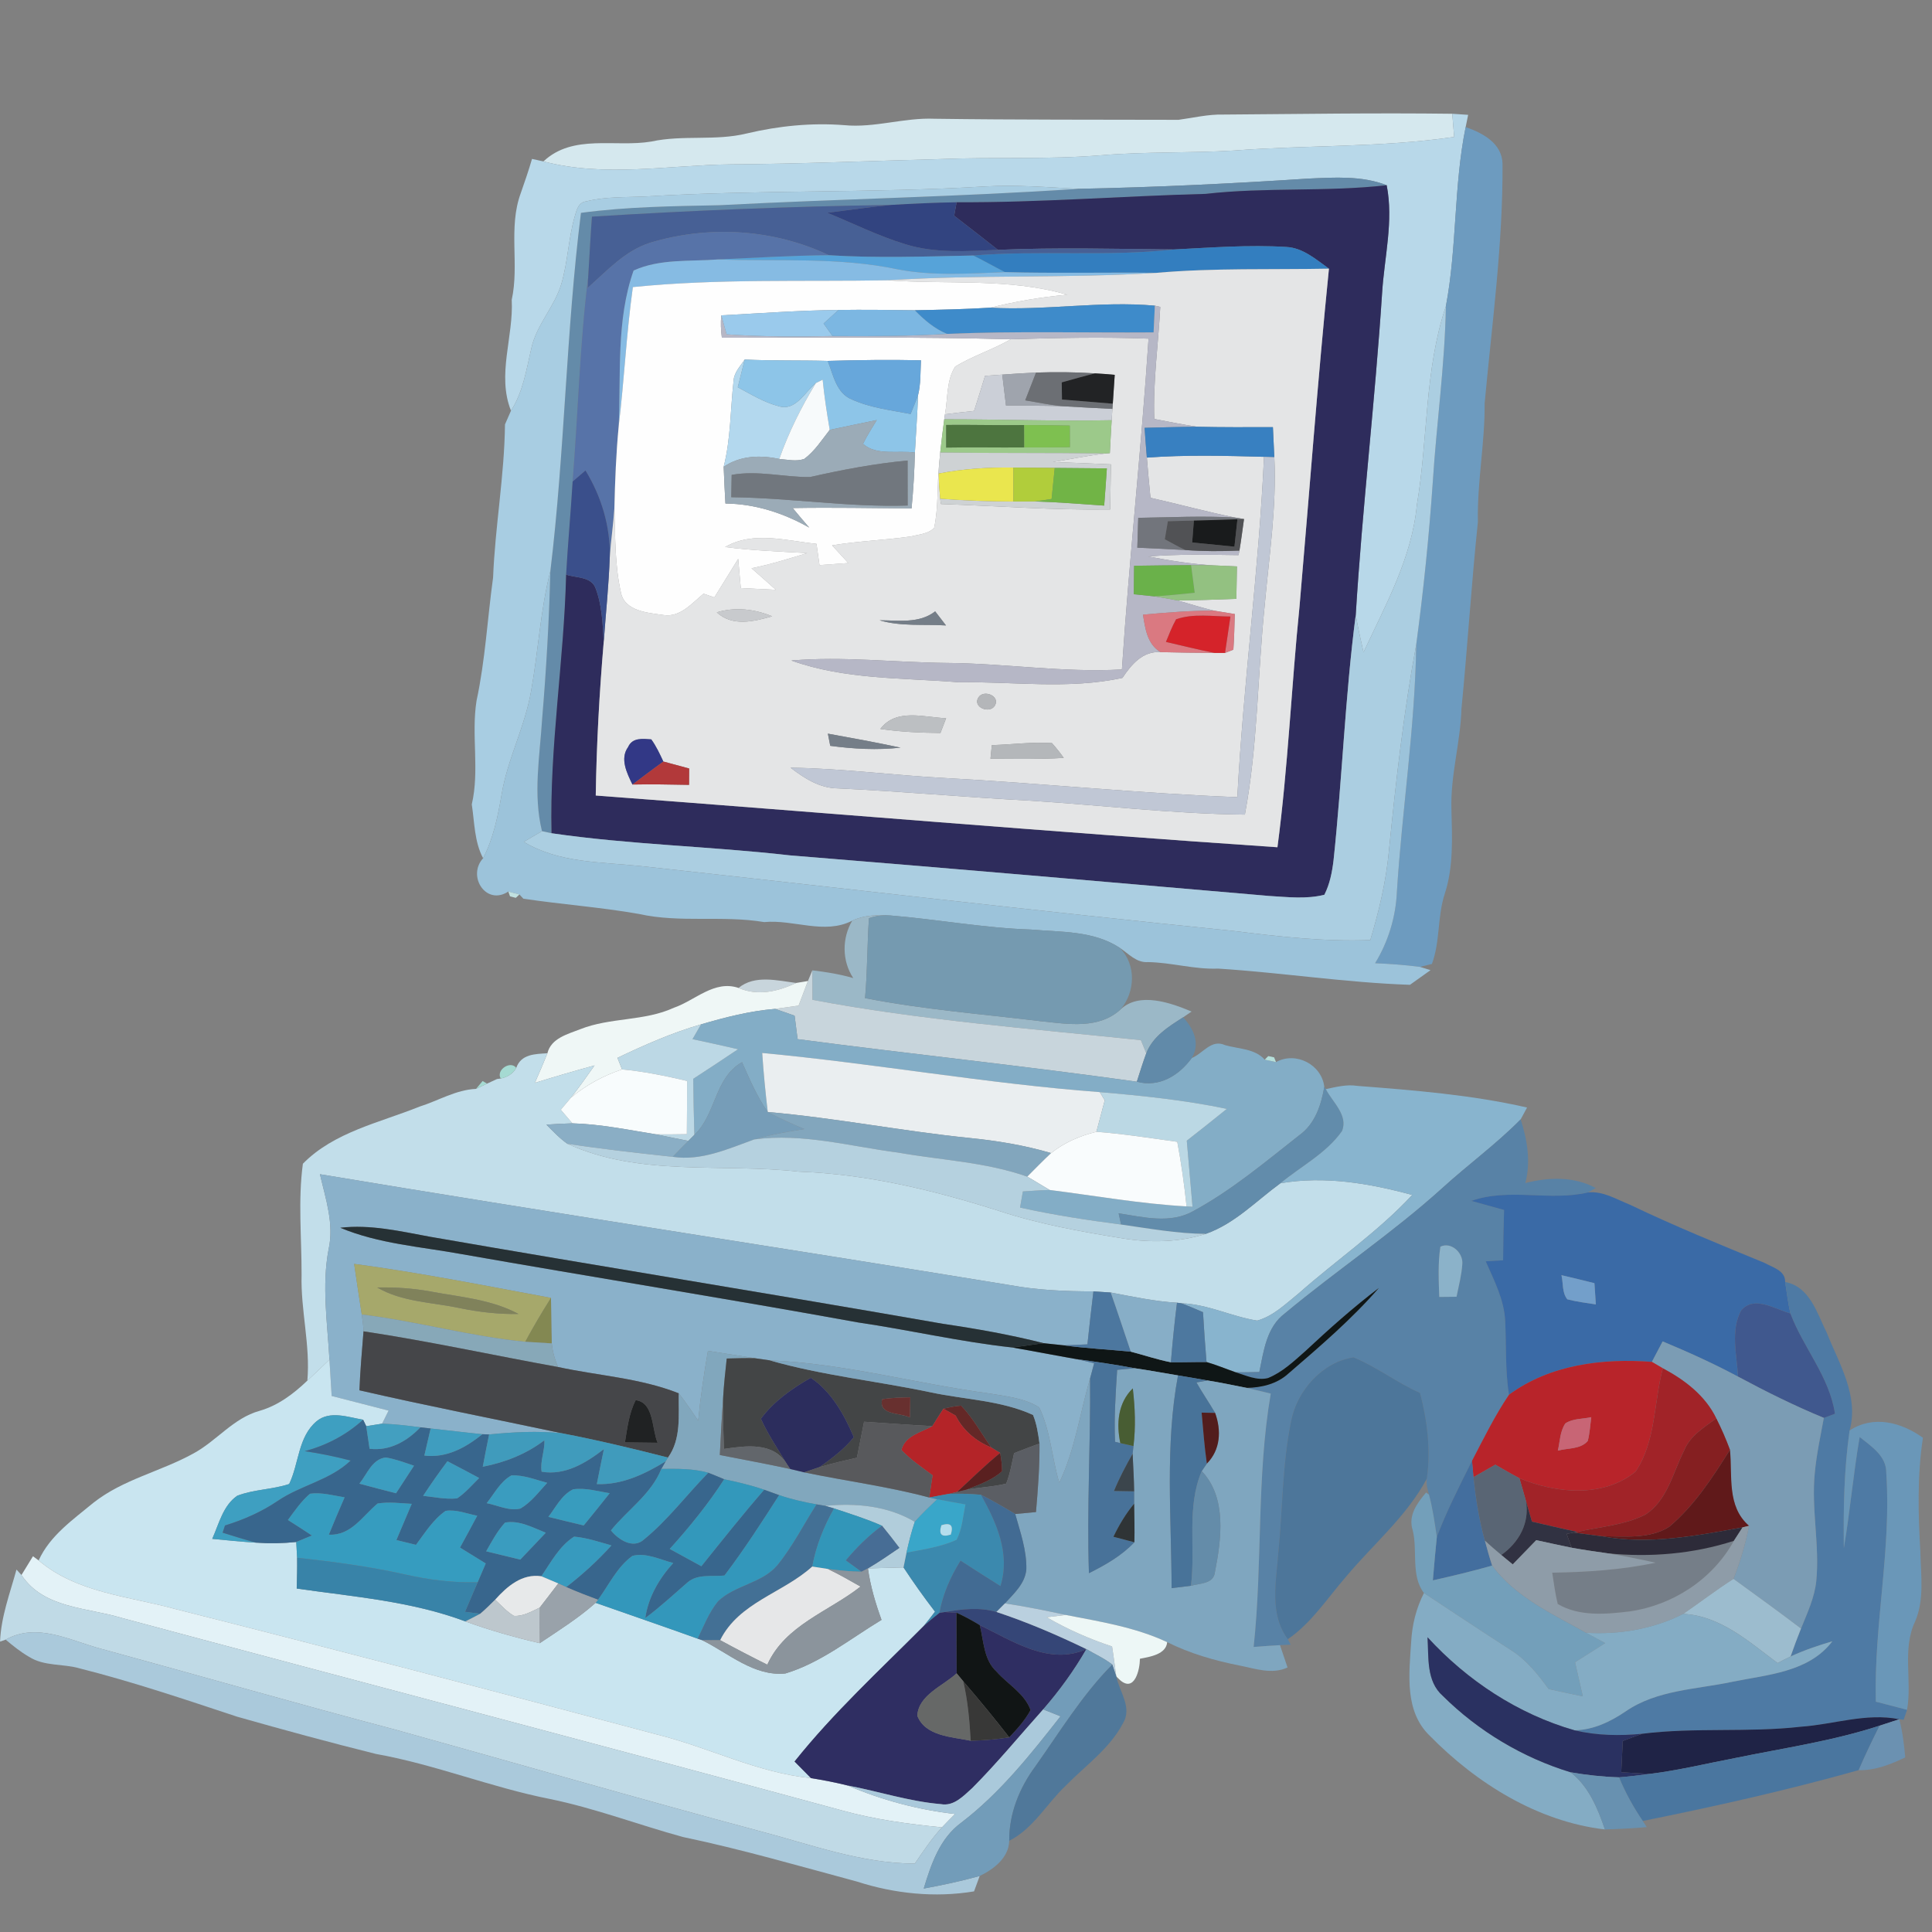 <?xml version="1.0" encoding="UTF-8" ?>
<!DOCTYPE svg PUBLIC "-//W3C//DTD SVG 1.1//EN" "http://www.w3.org/Graphics/SVG/1.1/DTD/svg11.dtd">
<svg width="341pt" height="341pt" viewBox="0 0 341 341" version="1.1" xmlns="http://www.w3.org/2000/svg">
<rect x="0" y="0" width="341" height="341" fill="#808080" stroke="none"/>
<g id="#33433eff">
</g>
<g id="#d5e8eeff">
<path fill="#d5e8ee" opacity="1.00" d=" M 215.92 20.22 C 229.39 20.12 242.86 19.91 256.33 20.08 C 256.44 21.45 256.55 22.81 256.66 24.17 C 243.79 26.06 230.76 25.58 217.82 26.57 C 210.03 27.04 202.21 26.75 194.42 27.40 C 184.95 28.18 175.45 27.69 165.96 28.08 C 153.63 28.40 141.31 28.93 128.97 29.01 C 117.97 29.14 106.76 31.35 95.92 28.49 C 101.14 23.57 108.64 26.06 114.97 24.98 C 120.53 23.77 126.29 24.92 131.83 23.55 C 137.44 22.22 143.25 21.64 149.01 22.09 C 154.37 22.61 159.56 20.73 164.95 20.96 C 179.29 21.16 193.65 21.11 208.00 21.15 C 210.63 20.80 213.24 20.15 215.92 20.22 Z" />
</g>
<g id="#b8d8e9ff">
<path fill="#b8d8e9" opacity="1.00" d=" M 256.33 20.08 C 257.03 20.13 258.43 20.23 259.13 20.27 C 259.02 20.81 258.80 21.89 258.69 22.43 C 256.57 32.85 257.18 43.60 255.20 54.05 C 251.40 65.34 252.06 77.46 250.08 89.11 C 249.20 98.47 244.56 106.77 240.66 115.13 C 240.17 112.93 239.67 110.74 239.29 108.53 C 240.45 89.57 242.71 70.70 243.94 51.75 C 244.33 45.42 246.00 39.02 244.75 32.69 C 240.35 30.98 235.56 31.32 230.94 31.52 C 217.40 32.41 203.84 33.06 190.27 33.33 C 184.85 33.04 179.42 32.60 173.99 32.90 C 154.02 34.11 134.00 33.46 114.03 34.67 C 110.52 34.85 106.95 34.67 103.52 35.53 C 102.05 35.68 101.75 37.16 101.41 38.31 C 100.32 42.18 100.21 46.25 99.08 50.11 C 97.87 54.17 94.67 57.34 93.77 61.53 C 92.90 65.28 92.32 69.19 90.19 72.49 C 87.66 66.16 90.67 59.44 90.32 52.92 C 91.69 46.70 89.67 40.16 91.92 34.08 C 92.62 32.08 93.31 30.08 93.90 28.05 C 94.40 28.16 95.42 28.38 95.92 28.49 C 106.76 31.35 117.97 29.14 128.97 29.01 C 141.31 28.93 153.63 28.40 165.96 28.08 C 175.45 27.69 184.95 28.18 194.42 27.40 C 202.21 26.75 210.03 27.04 217.82 26.57 C 230.76 25.58 243.79 26.06 256.66 24.17 C 256.55 22.81 256.44 21.45 256.33 20.08 Z" />
</g>
<g id="#6d9bbfff">
<path fill="#6d9bbf" opacity="1.00" d=" M 258.69 22.43 C 261.69 23.47 265.12 25.28 265.20 28.92 C 265.28 43.06 263.34 57.12 262.04 71.19 C 262.10 78.20 260.70 85.11 260.85 92.13 C 259.70 103.10 259.03 114.10 257.95 125.08 C 257.78 131.07 255.97 136.91 256.18 142.93 C 256.30 147.91 256.57 153.01 254.98 157.82 C 253.68 161.82 254.21 166.19 252.73 170.14 C 252.21 170.27 251.16 170.53 250.64 170.66 C 248.01 170.31 245.36 170.12 242.71 170.01 C 245.02 166.21 246.35 161.90 246.55 157.46 C 247.47 142.86 249.76 128.37 249.97 113.73 C 251.25 104.21 252.23 94.64 252.89 85.06 C 253.55 74.71 255.02 64.43 255.20 54.05 C 257.18 43.60 256.57 32.85 258.69 22.43 Z" />
</g>
<g id="#648ba9ff">
<path fill="#648ba9" opacity="1.00" d=" M 190.27 33.33 C 203.84 33.06 217.40 32.41 230.94 31.52 C 235.56 31.32 240.35 30.98 244.75 32.69 C 234.14 33.90 223.41 33.01 212.79 34.22 C 198.13 34.60 183.51 35.77 168.84 35.70 C 164.97 35.77 161.11 35.94 157.26 36.17 C 139.65 36.43 122.05 37.14 104.48 38.24 C 104.21 41.76 104.05 45.28 103.82 48.81 C 102.33 60.82 102.03 72.93 101.07 84.99 C 100.74 90.47 100.23 95.94 99.92 101.42 C 99.56 116.67 96.97 131.80 97.35 147.07 C 96.93 146.98 96.09 146.79 95.66 146.70 C 94.06 140.17 95.28 133.46 95.69 126.87 C 96.42 118.19 96.92 109.50 97.14 100.79 C 99.69 79.79 99.90 58.57 102.54 37.57 C 110.65 36.48 118.83 36.39 126.99 36.22 C 148.08 35.11 169.20 34.75 190.27 33.33 Z" />
</g>
<g id="#a8cde2ff">
<path fill="#a8cde2" opacity="1.00" d=" M 114.03 34.67 C 134.00 33.46 154.02 34.11 173.99 32.90 C 179.42 32.60 184.85 33.04 190.27 33.33 C 169.20 34.75 148.08 35.11 126.99 36.22 C 118.83 36.39 110.65 36.48 102.54 37.57 C 99.90 58.57 99.69 79.79 97.14 100.79 C 95.37 107.70 95.02 114.85 93.76 121.85 C 92.71 128.18 89.58 133.92 88.53 140.25 C 87.87 144.10 87.08 147.98 85.27 151.48 C 83.72 148.58 83.76 145.17 83.27 141.98 C 84.67 135.96 83.15 129.75 84.11 123.68 C 85.65 116.52 86.03 109.19 87.03 101.94 C 87.39 92.90 89.03 83.96 89.13 74.91 C 89.39 74.31 89.92 73.09 90.19 72.49 C 92.32 69.19 92.90 65.28 93.77 61.53 C 94.67 57.34 97.87 54.17 99.08 50.11 C 100.21 46.25 100.32 42.18 101.41 38.31 C 101.75 37.16 102.05 35.68 103.52 35.53 C 106.95 34.67 110.52 34.85 114.03 34.67 Z" />
</g>
<g id="#2e2c5cff">
<path fill="#2e2c5c" opacity="1.00" d=" M 212.79 34.22 C 223.41 33.01 234.14 33.90 244.75 32.69 C 246.00 39.02 244.33 45.42 243.94 51.75 C 242.71 70.70 240.45 89.57 239.29 108.53 C 237.41 122.92 236.91 137.44 235.37 151.87 C 235.12 153.95 234.71 156.05 233.75 157.93 C 230.57 158.73 227.25 158.33 224.03 158.14 C 195.81 155.70 167.60 153.25 139.38 150.97 C 125.39 149.37 111.28 149.10 97.35 147.07 C 96.97 131.80 99.56 116.67 99.92 101.42 C 101.63 102.02 104.19 101.73 105.06 103.66 C 106.26 106.70 106.37 110.04 106.56 113.27 C 105.79 122.30 105.29 131.34 105.15 140.41 C 145.26 143.42 185.34 146.82 225.47 149.54 C 227.34 135.42 227.93 121.16 229.37 107.00 C 231.09 87.13 232.56 67.26 234.56 47.42 C 232.27 45.79 229.98 43.74 227.04 43.59 C 220.44 43.18 213.82 43.70 207.23 44.03 C 196.87 43.93 186.50 43.65 176.14 44.10 C 173.58 42.08 170.99 40.07 168.41 38.08 C 168.51 37.48 168.73 36.29 168.84 35.70 C 183.51 35.77 198.13 34.60 212.79 34.22 Z" />
</g>
<g id="#476095ff">
<path fill="#476095" opacity="1.00" d=" M 104.48 38.24 C 122.05 37.14 139.65 36.43 157.26 36.17 C 153.50 36.53 149.76 37.10 146.01 37.55 C 150.60 39.44 155.07 41.67 159.84 43.12 C 165.11 44.75 170.70 44.33 176.14 44.10 C 186.50 43.65 196.87 43.93 207.23 44.03 C 195.45 45.34 183.58 44.15 171.78 45.10 C 163.29 45.27 154.78 45.58 146.30 45.05 C 136.54 40.41 125.15 39.73 114.83 42.82 C 110.34 44.21 107.12 47.82 103.70 50.84 C 103.73 50.33 103.79 49.32 103.82 48.81 C 104.05 45.28 104.21 41.76 104.48 38.24 Z" />
</g>
<g id="#324480ff">
<path fill="#324480" opacity="1.00" d=" M 157.26 36.17 C 161.11 35.94 164.97 35.77 168.84 35.70 C 168.73 36.29 168.51 37.48 168.41 38.08 C 170.99 40.07 173.58 42.08 176.14 44.10 C 170.70 44.33 165.11 44.75 159.84 43.12 C 155.07 41.67 150.60 39.44 146.01 37.55 C 149.76 37.10 153.50 36.53 157.26 36.17 Z" />
</g>
<g id="#5773a8ff">
<path fill="#5773a8" opacity="1.00" d=" M 114.83 42.82 C 125.15 39.73 136.54 40.41 146.30 45.05 C 139.78 45.09 133.27 45.51 126.77 45.79 C 121.79 46.18 116.47 45.63 111.83 47.75 C 108.74 56.53 109.61 66.07 109.20 75.23 C 108.74 80.05 108.55 84.89 108.44 89.74 C 108.25 92.57 107.83 95.39 107.63 98.23 C 107.72 92.84 106.13 87.61 103.34 83.04 C 102.58 83.69 101.83 84.34 101.07 84.99 C 102.03 72.93 102.33 60.82 103.82 48.81 C 103.79 49.32 103.73 50.33 103.70 50.84 C 107.12 47.82 110.34 44.21 114.83 42.82 Z" />
</g>
<g id="#337ebfff">
<path fill="#337ebf" opacity="1.00" d=" M 207.23 44.03 C 213.82 43.70 220.44 43.18 227.04 43.59 C 229.98 43.74 232.27 45.79 234.56 47.42 C 224.44 47.62 214.31 47.27 204.22 48.15 C 195.27 48.05 186.32 48.27 177.37 48.03 C 175.49 47.08 173.67 46.02 171.78 45.10 C 183.58 44.15 195.45 45.34 207.23 44.03 Z" />
</g>
<g id="#56a3d9ff">
<path fill="#56a3d9" opacity="1.00" d=" M 126.77 45.79 C 133.27 45.51 139.78 45.09 146.30 45.05 C 154.78 45.58 163.29 45.27 171.78 45.10 C 173.67 46.02 175.49 47.08 177.37 48.03 C 171.03 48.27 164.64 48.75 158.37 47.52 C 147.97 45.34 137.30 46.16 126.77 45.79 Z" />
</g>
<g id="#86bbe3ff">
<path fill="#86bbe3" opacity="1.00" d=" M 111.83 47.75 C 116.47 45.63 121.79 46.18 126.77 45.79 C 137.30 46.16 147.97 45.34 158.37 47.52 C 164.64 48.75 171.03 48.27 177.37 48.03 C 186.32 48.27 195.27 48.05 204.22 48.15 C 188.41 49.16 172.54 48.44 156.72 49.47 C 141.71 49.74 126.67 49.15 111.70 50.67 C 110.56 58.82 110.18 67.06 109.20 75.23 C 109.61 66.07 108.74 56.53 111.83 47.75 Z" />
</g>
<g id="#e4e5e6ff">
<path fill="#e4e5e6" opacity="1.00" d=" M 204.22 48.15 C 214.31 47.27 224.44 47.62 234.56 47.42 C 232.56 67.26 231.09 87.13 229.37 107.00 C 227.93 121.16 227.34 135.42 225.47 149.54 C 185.34 146.82 145.26 143.42 105.15 140.41 C 105.29 131.34 105.79 122.30 106.56 113.27 C 106.93 108.26 107.45 103.25 107.63 98.23 C 107.83 95.39 108.25 92.57 108.44 89.74 C 108.60 94.69 108.50 99.71 109.59 104.57 C 110.24 107.92 114.41 108.16 117.16 108.56 C 120.10 108.98 122.14 106.45 124.18 104.79 C 124.81 105.01 125.45 105.23 126.08 105.45 C 127.50 103.19 128.88 100.91 130.29 98.64 C 130.44 100.36 130.60 102.08 130.75 103.80 C 132.81 103.90 134.87 104.00 136.94 104.10 C 135.51 102.82 134.08 101.55 132.64 100.30 C 135.98 99.63 139.22 98.61 142.48 97.62 C 137.64 97.35 132.79 97.17 127.98 96.55 C 132.99 93.67 138.75 95.45 144.11 95.99 C 144.28 97.24 144.46 98.49 144.64 99.74 C 146.34 99.62 148.03 99.50 149.73 99.38 C 148.78 98.34 147.82 97.30 146.87 96.26 C 151.46 95.49 156.12 95.35 160.72 94.69 C 162.12 94.34 163.81 94.26 164.88 93.17 C 165.66 89.50 165.38 85.71 165.75 81.99 C 165.73 82.39 165.70 83.18 165.68 83.58 C 165.71 85.06 165.80 86.54 165.94 88.02 L 166.08 88.96 C 176.03 89.30 185.97 90.07 195.94 89.92 C 195.99 87.26 196.04 84.61 196.09 81.96 C 192.67 81.80 189.25 81.67 185.83 81.55 C 188.90 81.03 191.97 80.44 195.06 80.04 L 195.89 79.98 C 195.99 78.04 196.09 76.10 196.21 74.17 C 196.24 73.67 196.31 72.67 196.34 72.17 L 196.41 71.25 C 196.53 69.56 196.64 67.86 196.75 66.16 C 195.59 66.05 194.43 65.96 193.27 65.90 C 189.80 65.67 186.33 65.64 182.86 65.76 C 180.87 65.84 178.88 65.98 176.90 66.12 C 175.88 66.19 174.87 66.26 173.86 66.34 C 173.23 68.41 172.58 70.47 171.93 72.53 C 170.21 72.72 168.50 72.89 166.79 73.12 C 167.31 70.33 167.01 67.16 168.60 64.69 C 171.72 62.81 175.24 61.70 178.40 59.88 C 186.51 59.64 194.62 59.46 202.72 59.77 C 201.45 79.25 199.30 98.67 198.02 118.16 C 187.65 118.75 177.35 117.07 166.99 117.01 C 157.88 116.91 148.78 115.81 139.67 116.58 C 149.13 119.97 159.32 119.62 169.20 120.42 C 178.83 120.27 188.58 121.72 198.11 119.65 C 199.69 117.29 201.69 114.88 204.84 115.10 C 208.02 115.18 211.20 115.23 214.38 115.24 C 214.84 115.24 215.76 115.24 216.22 115.24 C 216.59 115.10 217.32 114.81 217.69 114.67 C 217.84 112.57 217.88 110.47 217.94 108.38 C 216.71 108.18 215.49 107.98 214.26 107.78 C 212.08 107.26 209.94 106.56 207.78 105.97 C 211.26 105.98 214.74 105.81 218.22 105.70 C 218.26 103.79 218.29 101.88 218.32 99.97 C 216.96 99.91 215.59 99.85 214.23 99.79 C 210.34 99.57 206.49 98.95 202.67 98.22 C 207.97 97.78 213.29 97.91 218.60 97.98 L 218.76 97.18 C 219.07 95.33 219.31 93.47 219.57 91.61 C 219.17 91.54 218.37 91.41 217.97 91.35 C 212.97 90.33 208.04 88.98 203.06 87.86 C 202.83 85.50 202.61 83.13 202.42 80.77 C 209.30 80.26 216.21 80.44 223.10 80.63 C 222.18 100.70 219.45 120.63 218.39 140.70 C 201.14 140.05 183.97 138.25 166.74 137.32 C 157.66 136.84 148.63 135.62 139.54 135.50 C 141.98 137.38 144.71 139.13 147.91 139.15 C 159.28 139.68 170.62 140.74 181.99 141.33 C 194.57 142.14 207.11 143.65 219.72 143.78 C 222.00 131.66 221.95 119.29 223.20 107.06 C 223.98 98.29 225.35 89.52 224.92 80.70 C 224.84 78.93 224.75 77.16 224.67 75.39 C 220.20 75.40 215.72 75.43 211.25 75.32 C 208.73 74.94 206.23 74.42 203.73 73.95 C 203.49 67.33 204.45 60.76 204.79 54.17 L 203.83 53.95 C 194.16 53.08 184.48 54.86 174.78 54.31 C 179.25 53.20 183.79 52.43 188.38 52.02 C 178.10 49.02 167.27 50.25 156.72 49.47 C 172.54 48.44 188.41 49.16 204.22 48.15 M 126.51 108.08 C 129.31 110.64 133.04 109.69 136.29 108.78 C 133.18 107.50 129.77 107.09 126.51 108.08 M 165.06 107.91 C 162.22 110.11 158.56 109.48 155.23 109.48 C 159.03 110.61 163.06 110.15 166.97 110.39 C 166.33 109.56 165.70 108.73 165.06 107.91 M 172.68 123.12 C 171.63 124.83 174.66 126.05 175.58 124.56 C 176.62 122.84 173.60 121.62 172.68 123.12 M 155.38 128.66 C 158.89 129.17 162.44 129.34 165.99 129.37 C 166.24 128.72 166.74 127.42 166.99 126.77 C 163.09 126.61 158.18 124.96 155.38 128.66 M 146.12 129.49 C 146.22 130.03 146.43 131.10 146.54 131.64 C 150.65 132.19 154.82 132.42 158.95 131.96 C 154.69 131.05 150.40 130.26 146.12 129.49 M 110.86 131.86 C 109.37 133.91 110.67 136.49 111.63 138.47 C 114.96 138.40 118.29 138.47 121.62 138.53 C 121.62 137.56 121.63 136.60 121.64 135.64 C 120.11 135.24 118.59 134.83 117.08 134.41 C 116.45 133.06 115.82 131.70 114.95 130.50 C 113.42 130.39 111.61 130.15 110.86 131.86 M 175.06 131.52 C 175.00 132.12 174.88 133.31 174.82 133.91 C 179.13 133.94 183.45 134.03 187.75 133.77 C 187.11 132.86 186.41 131.98 185.67 131.16 C 182.13 130.93 178.59 131.41 175.06 131.52 Z" />
</g>
<g id="#fefefeff">
<path fill="#fefefe" opacity="1.00" d=" M 111.70 50.67 C 126.67 49.15 141.71 49.74 156.72 49.47 C 167.27 50.25 178.10 49.02 188.38 52.02 C 183.79 52.43 179.25 53.20 174.78 54.31 C 170.35 54.58 165.90 54.68 161.46 54.76 C 156.97 54.71 152.48 54.64 148.00 54.71 C 141.09 54.78 134.20 55.30 127.31 55.66 C 127.17 56.98 127.24 58.30 127.41 59.61 C 144.41 59.61 161.41 59.43 178.40 59.88 C 175.24 61.70 171.72 62.81 168.60 64.69 C 167.01 67.16 167.31 70.33 166.79 73.12 L 166.66 74.01 C 166.40 75.96 166.16 77.91 165.95 79.87 C 165.90 80.40 165.80 81.46 165.75 81.99 C 165.38 85.71 165.66 89.50 164.88 93.17 C 163.81 94.26 162.12 94.34 160.72 94.69 C 156.12 95.35 151.46 95.49 146.87 96.26 C 147.82 97.30 148.78 98.34 149.73 99.38 C 148.03 99.50 146.34 99.62 144.64 99.74 C 144.46 98.49 144.28 97.24 144.11 95.99 C 138.75 95.45 132.99 93.67 127.98 96.55 C 132.79 97.17 137.64 97.35 142.48 97.62 C 139.22 98.61 135.98 99.63 132.64 100.30 C 134.08 101.55 135.51 102.82 136.94 104.10 C 134.87 104.00 132.81 103.90 130.75 103.80 C 130.60 102.08 130.44 100.36 130.29 98.64 C 128.88 100.91 127.50 103.19 126.08 105.45 C 125.45 105.23 124.81 105.01 124.18 104.79 C 122.14 106.45 120.10 108.98 117.16 108.56 C 114.41 108.16 110.24 107.92 109.59 104.57 C 108.50 99.71 108.60 94.69 108.44 89.74 C 108.55 84.89 108.74 80.05 109.20 75.23 C 110.18 67.06 110.56 58.82 111.70 50.67 M 129.48 67.19 C 128.91 72.26 128.99 77.42 127.73 82.39 C 127.81 84.55 127.91 86.71 128.04 88.87 C 133.28 88.93 138.30 90.55 142.83 93.12 C 141.84 91.98 140.87 90.83 139.91 89.67 C 146.90 89.55 153.90 89.69 160.89 89.74 C 161.21 86.46 161.40 83.17 161.48 79.88 C 161.66 76.51 161.92 73.15 162.03 69.78 C 162.54 67.76 162.44 65.65 162.55 63.59 C 157.06 63.47 151.57 63.54 146.09 63.70 C 141.20 63.56 136.32 63.70 131.44 63.46 C 130.67 64.63 129.57 65.71 129.48 67.19 Z" />
</g>
<g id="#3e8bcaff">
<path fill="#3e8bca" opacity="1.00" d=" M 161.46 54.76 C 165.90 54.68 170.35 54.58 174.78 54.31 C 184.48 54.86 194.16 53.08 203.83 53.95 C 203.76 55.52 203.68 57.09 203.61 58.67 C 191.46 58.76 179.29 58.41 167.14 58.93 C 164.93 58.02 163.11 56.45 161.46 54.76 Z" />
</g>
<g id="#b6b7c6ff">
<path fill="#b6b7c6" opacity="1.00" d=" M 203.83 53.95 L 204.79 54.17 C 204.45 60.76 203.49 67.33 203.73 73.95 C 206.23 74.42 208.73 74.94 211.25 75.32 C 208.17 75.34 205.09 75.44 202.02 75.51 C 202.14 77.26 202.27 79.02 202.42 80.77 C 202.61 83.13 202.83 85.50 203.06 87.86 C 208.04 88.98 212.97 90.33 217.97 91.35 C 212.29 91.02 206.59 91.31 200.90 91.40 C 200.85 93.16 200.79 94.91 200.74 96.67 C 203.56 96.80 206.38 96.92 209.20 97.08 C 212.38 97.33 215.57 97.31 218.76 97.18 L 218.60 97.98 C 213.29 97.91 207.97 97.78 202.67 98.22 C 206.49 98.95 210.34 99.57 214.23 99.79 C 212.90 99.76 211.56 99.74 210.23 99.75 C 206.87 99.77 203.52 99.81 200.17 99.86 C 200.15 101.53 200.13 103.20 200.11 104.88 C 201.32 105.01 202.54 105.14 203.76 105.26 C 205.10 105.47 206.44 105.72 207.78 105.97 C 209.94 106.56 212.08 107.26 214.26 107.78 C 210.08 107.77 205.90 108.11 201.74 108.49 C 202.13 110.94 202.48 113.70 204.84 115.10 C 201.69 114.88 199.69 117.29 198.11 119.65 C 188.58 121.72 178.83 120.27 169.20 120.42 C 159.32 119.62 149.13 119.97 139.67 116.58 C 148.78 115.81 157.88 116.91 166.99 117.01 C 177.35 117.07 187.65 118.75 198.02 118.16 C 199.30 98.67 201.45 79.25 202.72 59.77 C 194.62 59.46 186.51 59.64 178.40 59.88 C 161.41 59.43 144.41 59.61 127.41 59.61 C 127.24 58.30 127.17 56.98 127.31 55.66 C 127.55 56.50 128.01 58.18 128.25 59.01 C 134.47 59.45 140.71 59.44 146.94 59.31 C 153.68 59.36 160.42 59.34 167.14 58.93 C 179.29 58.41 191.46 58.76 203.61 58.67 C 203.68 57.09 203.76 55.52 203.83 53.95 Z" />
</g>
<g id="#abcee1ff">
<path fill="#abcee1" opacity="1.00" d=" M 250.08 89.11 C 252.06 77.46 251.40 65.34 255.20 54.05 C 255.02 64.43 253.55 74.71 252.89 85.06 C 252.23 94.64 251.25 104.21 249.97 113.73 C 247.74 125.77 246.37 137.94 245.15 150.12 C 244.66 155.50 243.41 160.76 241.86 165.92 C 233.76 166.23 225.71 165.31 217.70 164.31 C 182.78 160.78 147.94 156.66 113.05 152.86 C 106.08 152.12 98.67 152.35 92.45 148.59 C 93.52 147.96 94.59 147.33 95.66 146.70 C 96.09 146.79 96.93 146.98 97.35 147.07 C 111.28 149.10 125.39 149.37 139.38 150.97 C 167.60 153.25 195.81 155.70 224.03 158.14 C 227.25 158.33 230.57 158.73 233.75 157.93 C 234.71 156.05 235.12 153.95 235.37 151.87 C 236.91 137.44 237.41 122.92 239.29 108.53 C 239.67 110.74 240.17 112.93 240.66 115.13 C 244.56 106.77 249.20 98.47 250.08 89.11 Z" />
</g>
<g id="#9acaecff">
<path fill="#9acaec" opacity="1.00" d=" M 127.31 55.66 C 134.20 55.30 141.09 54.78 148.00 54.71 C 147.12 55.51 146.24 56.31 145.36 57.10 C 145.89 57.84 146.42 58.57 146.94 59.31 C 140.71 59.44 134.47 59.45 128.25 59.01 C 128.01 58.18 127.55 56.50 127.31 55.66 Z" />
</g>
<g id="#7cb7e2ff">
<path fill="#7cb7e2" opacity="1.00" d=" M 148.00 54.71 C 152.48 54.64 156.97 54.71 161.46 54.76 C 163.11 56.45 164.93 58.02 167.14 58.93 C 160.42 59.34 153.68 59.36 146.94 59.31 C 146.42 58.57 145.89 57.84 145.36 57.10 C 146.24 56.31 147.12 55.51 148.00 54.71 Z" />
</g>
<g id="#b3d8eeff">
<path fill="#b3d8ee" opacity="1.00" d=" M 129.48 67.19 C 129.57 65.71 130.67 64.63 131.44 63.46 C 131.04 65.09 130.63 66.72 130.22 68.35 C 132.55 69.59 134.84 71.02 137.42 71.69 C 140.41 72.64 142.05 69.21 144.00 67.61 C 141.42 71.86 139.19 76.32 137.54 81.01 C 134.19 80.29 130.65 80.40 127.73 82.39 C 128.99 77.42 128.91 72.26 129.48 67.19 Z" />
</g>
<g id="#8dc5e8ff">
<path fill="#8dc5e8" opacity="1.00" d=" M 131.44 63.46 C 136.32 63.70 141.20 63.56 146.09 63.70 C 147.08 66.16 147.60 69.42 150.38 70.52 C 153.64 71.99 157.24 72.40 160.72 73.07 C 161.17 71.98 161.61 70.88 162.03 69.78 C 161.92 73.15 161.66 76.51 161.48 79.88 C 158.49 79.45 154.71 80.48 152.32 78.34 C 153.04 76.88 153.91 75.52 154.75 74.14 C 151.99 74.73 149.21 75.27 146.45 75.87 C 145.95 72.93 145.49 69.98 145.20 67.01 C 144.90 67.16 144.30 67.46 144.00 67.61 C 142.05 69.21 140.41 72.64 137.42 71.69 C 134.84 71.02 132.55 69.59 130.22 68.35 C 130.63 66.72 131.04 65.09 131.44 63.46 Z" />
</g>
<g id="#67a7dbff">
<path fill="#67a7db" opacity="1.00" d=" M 146.09 63.70 C 151.57 63.54 157.06 63.47 162.55 63.59 C 162.44 65.65 162.54 67.76 162.03 69.78 C 161.61 70.88 161.17 71.98 160.72 73.07 C 157.24 72.40 153.64 71.99 150.38 70.52 C 147.60 69.42 147.08 66.16 146.09 63.70 Z" />
</g>
<g id="#cbcfd7ff">
<path fill="#cbcfd7" opacity="1.00" d=" M 173.86 66.34 C 174.87 66.26 175.88 66.19 176.90 66.12 C 177.12 67.94 177.34 69.76 177.56 71.58 C 180.78 71.60 184.01 71.59 187.24 71.68 C 190.27 71.87 193.30 72.01 196.34 72.17 C 196.31 72.67 196.24 73.67 196.21 74.17 C 186.36 74.37 176.51 74.00 166.66 74.01 L 166.79 73.12 C 168.50 72.89 170.21 72.72 171.93 72.53 C 172.58 70.47 173.23 68.41 173.86 66.34 Z" />
</g>
<g id="#9fa4adff">
<path fill="#9fa4ad" opacity="1.00" d=" M 176.90 66.12 C 178.88 65.98 180.87 65.84 182.86 65.76 C 182.22 67.39 181.58 69.03 180.95 70.66 C 183.04 71.03 185.13 71.42 187.24 71.68 C 184.01 71.59 180.78 71.60 177.56 71.58 C 177.34 69.76 177.12 67.94 176.90 66.12 Z" />
</g>
<g id="#6c6f74ff">
<path fill="#6c6f74" opacity="1.00" d=" M 182.86 65.76 C 186.33 65.64 189.80 65.67 193.27 65.90 C 191.30 66.39 189.36 66.95 187.40 67.49 C 187.41 68.50 187.43 69.51 187.44 70.52 C 190.43 70.76 193.42 71.00 196.41 71.25 L 196.34 72.17 C 193.30 72.01 190.27 71.87 187.24 71.68 C 185.13 71.42 183.04 71.03 180.95 70.66 C 181.58 69.03 182.22 67.39 182.86 65.76 Z" />
</g>
<g id="#222325ff">
<path fill="#222325" opacity="1.00" d=" M 193.27 65.90 C 194.43 65.96 195.59 66.05 196.75 66.16 C 196.64 67.86 196.53 69.56 196.41 71.25 C 193.42 71.00 190.43 70.76 187.44 70.52 C 187.43 69.51 187.41 68.50 187.40 67.49 C 189.36 66.95 191.30 66.39 193.27 65.90 Z" />
</g>
<g id="#f7fafbff">
<path fill="#f7fafb" opacity="1.00" d=" M 144.00 67.61 C 144.30 67.46 144.90 67.16 145.20 67.01 C 145.49 69.98 145.95 72.93 146.45 75.87 C 145.05 77.65 143.80 79.63 141.95 81.00 C 140.53 81.51 138.99 81.11 137.54 81.01 C 139.19 76.32 141.42 71.86 144.00 67.61 Z" />
</g>
<g id="#9babb7ff">
<path fill="#9babb7" opacity="1.00" d=" M 146.45 75.87 C 149.21 75.27 151.99 74.73 154.75 74.14 C 153.91 75.52 153.04 76.88 152.32 78.34 C 154.71 80.48 158.49 79.45 161.48 79.88 C 161.40 83.17 161.21 86.46 160.89 89.74 C 153.90 89.69 146.90 89.55 139.91 89.67 C 140.87 90.83 141.84 91.98 142.83 93.12 C 138.30 90.55 133.28 88.93 128.04 88.87 C 127.91 86.71 127.81 84.55 127.73 82.39 C 130.65 80.40 134.19 80.29 137.54 81.01 C 138.99 81.11 140.53 81.51 141.95 81.00 C 143.80 79.63 145.05 77.65 146.45 75.87 M 142.97 84.20 C 138.36 84.25 133.76 82.97 129.14 83.82 C 129.12 85.13 129.09 86.45 129.07 87.76 C 139.47 87.87 149.79 89.56 160.20 89.23 C 160.20 86.58 160.20 83.93 160.19 81.28 C 154.37 81.83 148.65 82.91 142.97 84.20 Z" />
</g>
<g id="#9cc98aff">
<path fill="#9cc98a" opacity="1.00" d=" M 165.95 79.87 C 166.16 77.91 166.40 75.96 166.66 74.01 C 176.51 74.00 186.36 74.37 196.21 74.17 C 196.09 76.10 195.99 78.04 195.89 79.98 L 195.06 80.04 C 185.36 79.90 175.65 80.00 165.95 79.87 M 167.00 75.00 C 167.00 76.33 167.00 77.66 167.00 79.00 C 171.59 78.91 176.18 79.02 180.78 78.97 C 183.46 78.98 186.15 78.96 188.84 78.93 C 188.83 77.65 188.82 76.38 188.82 75.11 C 186.13 75.06 183.45 75.01 180.76 75.02 C 176.17 75.09 171.59 74.95 167.00 75.00 Z" />
</g>
<g id="#4d753fff">
<path fill="#4d753f" opacity="1.00" d=" M 167.00 75.00 C 171.59 74.95 176.17 75.09 180.76 75.02 C 180.76 76.34 180.77 77.65 180.78 78.97 C 176.18 79.02 171.59 78.91 167.00 79.00 C 167.00 77.66 167.00 76.33 167.00 75.00 Z" />
</g>
<g id="#7ec050ff">
<path fill="#7ec050" opacity="1.00" d=" M 180.76 75.02 C 183.45 75.01 186.13 75.06 188.82 75.11 C 188.82 76.38 188.83 77.65 188.84 78.93 C 186.15 78.96 183.46 78.98 180.78 78.97 C 180.77 77.65 180.76 76.34 180.76 75.02 Z" />
</g>
<g id="#3880c1ff">
<path fill="#3880c1" opacity="1.00" d=" M 202.02 75.51 C 205.09 75.44 208.17 75.34 211.25 75.32 C 215.72 75.43 220.20 75.40 224.67 75.39 C 224.75 77.16 224.84 78.93 224.92 80.70 C 224.46 80.68 223.55 80.65 223.10 80.63 C 216.21 80.44 209.30 80.26 202.42 80.77 C 202.27 79.02 202.14 77.26 202.02 75.51 Z" />
</g>
<g id="#ced2d4ff">
<path fill="#ced2d4" opacity="1.00" d=" M 165.95 79.87 C 175.65 80.00 185.36 79.90 195.06 80.04 C 191.97 80.44 188.90 81.03 185.83 81.55 C 189.25 81.67 192.67 81.80 196.09 81.96 C 196.04 84.61 195.99 87.26 195.94 89.92 C 185.97 90.07 176.03 89.30 166.08 88.96 L 165.94 88.02 C 170.24 88.36 174.56 88.50 178.87 88.52 C 180.14 88.52 181.42 88.51 182.70 88.50 C 186.77 88.63 190.83 88.96 194.89 89.24 C 195.06 87.05 195.22 84.86 195.36 82.67 C 192.29 82.63 189.22 82.61 186.16 82.59 C 183.72 82.57 181.30 82.55 178.87 82.53 C 174.45 82.46 170.02 82.74 165.68 83.58 C 165.70 83.18 165.73 82.39 165.75 81.99 C 165.80 81.46 165.90 80.40 165.95 79.87 Z" />
</g>
<g id="#71777eff">
<path fill="#71777e" opacity="1.00" d=" M 142.97 84.20 C 148.65 82.91 154.37 81.83 160.19 81.28 C 160.20 83.93 160.20 86.58 160.20 89.23 C 149.79 89.56 139.47 87.87 129.07 87.76 C 129.09 86.45 129.12 85.13 129.14 83.82 C 133.76 82.97 138.36 84.25 142.97 84.20 Z" />
</g>
<g id="#c0c7d5ff">
<path fill="#c0c7d5" opacity="1.00" d=" M 223.10 80.63 C 223.55 80.65 224.46 80.68 224.92 80.70 C 225.35 89.52 223.98 98.29 223.20 107.06 C 221.95 119.29 222.00 131.66 219.72 143.78 C 207.11 143.65 194.57 142.14 181.99 141.33 C 170.62 140.74 159.28 139.68 147.91 139.15 C 144.71 139.13 141.98 137.38 139.54 135.50 C 148.63 135.62 157.66 136.84 166.74 137.32 C 183.97 138.25 201.14 140.05 218.39 140.70 C 219.45 120.63 222.18 100.70 223.10 80.63 Z" />
</g>
<g id="#3a4f8bff">
<path fill="#3a4f8b" opacity="1.00" d=" M 101.07 84.99 C 101.83 84.34 102.58 83.69 103.34 83.04 C 106.13 87.61 107.72 92.84 107.63 98.23 C 107.45 103.25 106.93 108.26 106.56 113.27 C 106.37 110.04 106.26 106.70 105.06 103.66 C 104.19 101.73 101.63 102.02 99.92 101.42 C 100.23 95.94 100.74 90.47 101.07 84.99 Z" />
</g>
<g id="#eae64eff">
<path fill="#eae64e" opacity="1.00" d=" M 165.68 83.58 C 170.02 82.74 174.45 82.46 178.87 82.53 C 178.86 84.53 178.86 86.52 178.87 88.52 C 174.56 88.50 170.24 88.36 165.94 88.02 C 165.80 86.54 165.71 85.06 165.68 83.58 Z" />
</g>
<g id="#b1cd3bff">
<path fill="#b1cd3b" opacity="1.00" d=" M 178.87 82.53 C 181.30 82.55 183.72 82.57 186.16 82.59 C 185.97 84.41 185.78 86.24 185.61 88.07 C 184.88 88.17 183.43 88.39 182.70 88.50 C 181.42 88.51 180.14 88.52 178.87 88.52 C 178.86 86.52 178.86 84.53 178.87 82.53 Z" />
</g>
<g id="#71b446ff">
<path fill="#71b446" opacity="1.00" d=" M 186.16 82.59 C 189.22 82.61 192.29 82.63 195.36 82.67 C 195.22 84.86 195.06 87.05 194.89 89.24 C 190.83 88.96 186.77 88.63 182.70 88.50 C 183.43 88.39 184.88 88.17 185.61 88.07 C 185.78 86.24 185.97 84.41 186.16 82.59 Z" />
</g>
<g id="#72757cff">
<path fill="#72757c" opacity="1.00" d=" M 200.90 91.40 C 206.59 91.31 212.29 91.02 217.97 91.35 C 218.37 91.41 219.17 91.54 219.57 91.61 L 218.41 91.65 C 215.84 91.74 213.28 91.82 210.72 91.88 C 209.19 91.92 207.66 91.96 206.13 92.00 C 206.00 92.79 205.72 94.39 205.59 95.18 C 206.79 95.82 207.97 96.49 209.20 97.08 C 206.38 96.92 203.56 96.80 200.74 96.67 C 200.79 94.91 200.85 93.16 200.90 91.40 Z" />
</g>
<g id="#515255ff">
<path fill="#515255" opacity="1.00" d=" M 206.13 92.00 C 207.66 91.96 209.19 91.92 210.72 91.88 C 210.62 93.17 210.52 94.46 210.42 95.75 C 212.91 96.00 215.39 96.25 217.88 96.49 C 218.05 94.88 218.23 93.26 218.41 91.65 L 219.57 91.61 C 219.31 93.47 219.07 95.33 218.76 97.18 C 215.57 97.31 212.38 97.33 209.20 97.08 C 207.97 96.49 206.79 95.82 205.59 95.18 C 205.72 94.39 206.00 92.79 206.13 92.00 Z" />
</g>
<g id="#191b1cff">
<path fill="#191b1c" opacity="1.00" d=" M 210.72 91.88 C 213.28 91.82 215.84 91.74 218.41 91.65 C 218.23 93.26 218.05 94.88 217.88 96.49 C 215.39 96.25 212.91 96.00 210.42 95.75 C 210.52 94.46 210.62 93.17 210.72 91.88 Z" />
</g>
<g id="#6ab14aff">
<path fill="#6ab14a" opacity="1.00" d=" M 200.17 99.86 C 203.52 99.81 206.87 99.77 210.23 99.75 C 210.44 101.37 210.66 103.00 210.87 104.63 C 208.50 104.86 206.14 105.12 203.76 105.26 C 202.54 105.14 201.32 105.01 200.11 104.88 C 200.13 103.20 200.15 101.53 200.17 99.86 Z" />
</g>
<g id="#93c181ff">
<path fill="#93c181" opacity="1.00" d=" M 210.23 99.75 C 211.56 99.74 212.90 99.76 214.23 99.79 C 215.59 99.85 216.96 99.91 218.32 99.97 C 218.29 101.88 218.26 103.79 218.22 105.70 C 214.74 105.81 211.26 105.98 207.78 105.97 C 206.44 105.72 205.10 105.47 203.76 105.26 C 206.14 105.12 208.50 104.86 210.87 104.63 C 210.66 103.00 210.44 101.37 210.23 99.75 Z" />
</g>
<g id="#9cc3daff">
<path fill="#9cc3da" opacity="1.00" d=" M 93.76 121.85 C 95.02 114.85 95.37 107.70 97.14 100.79 C 96.92 109.50 96.42 118.19 95.69 126.87 C 95.28 133.46 94.06 140.17 95.66 146.70 C 94.59 147.33 93.52 147.96 92.45 148.59 C 98.67 152.35 106.08 152.12 113.05 152.86 C 147.94 156.66 182.78 160.78 217.70 164.31 C 225.71 165.31 233.76 166.23 241.86 165.92 C 243.41 160.76 244.66 155.50 245.15 150.12 C 246.37 137.94 247.74 125.77 249.97 113.73 C 249.76 128.37 247.47 142.86 246.55 157.46 C 246.35 161.90 245.02 166.21 242.71 170.01 C 245.36 170.12 248.01 170.31 250.64 170.66 L 252.49 171.23 C 251.58 171.88 249.76 173.17 248.86 173.82 C 237.57 173.44 226.31 171.68 215.01 170.96 C 210.83 171.13 206.78 169.88 202.63 169.81 C 200.59 169.97 199.20 168.33 197.66 167.31 C 193.04 164.25 187.29 164.53 182.00 164.07 C 173.69 163.80 165.49 162.27 157.23 161.59 C 154.91 161.45 152.56 161.49 150.42 162.50 C 145.50 165.02 140.09 162.25 134.88 162.75 C 127.56 161.52 120.07 162.94 112.80 161.32 C 106.03 160.12 99.16 159.64 92.37 158.62 L 91.68 157.87 C 91.19 157.74 90.21 157.49 89.72 157.36 C 85.77 159.94 82.40 154.61 85.27 151.48 C 87.08 147.98 87.87 144.10 88.53 140.25 C 89.58 133.92 92.71 128.18 93.76 121.85 Z" />
</g>
<g id="#c8cacdff">
<path fill="#c8cacd" opacity="1.00" d=" M 126.51 108.08 C 129.77 107.09 133.18 107.50 136.29 108.78 C 133.04 109.69 129.31 110.64 126.51 108.08 Z" />
</g>
<g id="#757e88ff">
<path fill="#757e88" opacity="1.00" d=" M 165.06 107.91 C 165.70 108.73 166.33 109.56 166.97 110.39 C 163.06 110.15 159.03 110.61 155.23 109.48 C 158.56 109.48 162.22 110.11 165.06 107.91 Z" />
<path fill="#757e88" opacity="1.00" d=" M 146.12 129.49 C 150.40 130.26 154.69 131.05 158.95 131.96 C 154.82 132.42 150.65 132.19 146.54 131.64 C 146.43 131.10 146.22 130.03 146.12 129.49 Z" />
<path fill="#757e88" opacity="1.00" d=" M 283.73 274.16 C 291.21 274.91 298.85 274.28 306.03 271.96 C 302.28 278.76 295.24 283.34 287.60 284.42 C 283.41 284.93 278.73 285.34 274.94 283.11 C 274.49 281.29 274.26 279.42 273.97 277.58 C 280.09 277.48 286.23 277.08 292.23 275.82 C 289.41 275.21 286.58 274.61 283.73 274.16 Z" />
</g>
<g id="#da7981ff">
<path fill="#da7981" opacity="1.00" d=" M 201.74 108.49 C 205.90 108.11 210.08 107.77 214.26 107.78 C 215.49 107.98 216.71 108.18 217.94 108.38 C 217.88 110.47 217.84 112.57 217.69 114.67 C 217.32 114.81 216.59 115.10 216.22 115.24 C 216.55 113.10 216.86 110.96 217.17 108.82 C 213.99 108.81 210.66 108.24 207.59 109.30 C 206.87 110.58 206.35 111.95 205.79 113.30 C 208.65 113.97 211.50 114.67 214.38 115.24 C 211.20 115.23 208.02 115.18 204.84 115.10 C 202.48 113.70 202.13 110.94 201.74 108.49 Z" />
</g>
<g id="#d5232aff">
<path fill="#d5232a" opacity="1.00" d=" M 207.59 109.30 C 210.66 108.24 213.99 108.81 217.17 108.82 C 216.86 110.96 216.55 113.10 216.22 115.24 C 215.76 115.24 214.84 115.24 214.38 115.24 C 211.50 114.67 208.65 113.97 205.79 113.30 C 206.35 111.95 206.87 110.58 207.59 109.30 Z" />
</g>
<g id="#b4b6b9ff">
<path fill="#b4b6b9" opacity="1.00" d=" M 172.68 123.12 C 173.60 121.62 176.62 122.84 175.58 124.56 C 174.66 126.05 171.63 124.83 172.68 123.12 Z" />
</g>
<g id="#bcbfc2ff">
<path fill="#bcbfc2" opacity="1.00" d=" M 155.38 128.66 C 158.18 124.96 163.09 126.61 166.99 126.77 C 166.74 127.42 166.24 128.72 165.99 129.37 C 162.44 129.34 158.89 129.17 155.38 128.66 Z" />
</g>
<g id="#323886ff">
<path fill="#323886" opacity="1.00" d=" M 110.86 131.86 C 111.61 130.15 113.42 130.39 114.95 130.50 C 115.82 131.70 116.45 133.06 117.08 134.41 C 115.25 135.74 113.44 137.11 111.63 138.47 C 110.67 136.49 109.37 133.91 110.86 131.86 Z" />
</g>
<g id="#b4b7baff">
<path fill="#b4b7ba" opacity="1.00" d=" M 175.06 131.52 C 178.59 131.41 182.13 130.93 185.67 131.16 C 186.41 131.98 187.11 132.86 187.75 133.77 C 183.45 134.03 179.13 133.94 174.82 133.91 C 174.88 133.31 175.00 132.12 175.06 131.52 Z" />
</g>
<g id="#b2393aff">
<path fill="#b2393a" opacity="1.00" d=" M 111.63 138.47 C 113.44 137.11 115.25 135.74 117.08 134.41 C 118.59 134.83 120.11 135.24 121.64 135.64 C 121.63 136.60 121.62 137.56 121.62 138.53 C 118.29 138.47 114.96 138.40 111.63 138.47 Z" />
</g>
<g id="#c1e1e0ff">
<path fill="#c1e1e0" opacity="1.00" d=" M 89.72 157.36 C 90.21 157.49 91.19 157.74 91.68 157.87 L 91.04 158.47 L 90.02 158.21 L 89.72 157.36 Z" />
</g>
<g id="#9bb8c7ff">
<path fill="#9bb8c7" opacity="1.00" d=" M 150.42 162.50 C 152.56 161.49 154.91 161.45 157.23 161.59 C 155.90 161.47 154.61 161.63 153.37 162.06 C 153.05 166.74 153.11 171.48 152.68 176.17 C 162.97 178.19 173.43 178.99 183.82 180.26 C 188.54 180.75 193.95 181.69 197.80 178.15 C 201.12 175.02 206.65 177.00 210.32 178.54 L 208.82 179.56 C 206.25 181.20 203.47 182.92 202.32 185.90 C 202.08 185.32 201.61 184.17 201.37 183.59 C 182.01 181.56 162.56 180.08 143.40 176.47 C 143.40 175.17 143.38 172.57 143.38 171.27 C 145.81 171.55 148.24 171.95 150.60 172.63 C 148.60 169.61 148.59 165.59 150.42 162.50 Z" />
</g>
<g id="#759ab0ff">
<path fill="#759ab0" opacity="1.00" d=" M 153.37 162.06 C 154.61 161.63 155.90 161.47 157.23 161.59 C 165.49 162.27 173.69 163.80 182.00 164.07 C 187.29 164.53 193.04 164.25 197.66 167.31 C 200.57 170.26 200.39 175.06 197.80 178.15 C 193.95 181.69 188.54 180.75 183.82 180.26 C 173.43 178.99 162.97 178.19 152.68 176.17 C 153.11 171.48 153.05 166.74 153.37 162.06 Z" />
</g>
<g id="#c8d5dcff">
<path fill="#c8d5dc" opacity="1.00" d=" M 130.35 174.37 C 133.23 172.01 137.20 173.08 140.54 173.49 C 137.30 175.00 133.78 175.85 130.35 174.37 Z" />
<path fill="#c8d5dc" opacity="1.00" d=" M 142.60 173.15 C 142.80 172.68 143.18 171.74 143.38 171.27 C 143.38 172.57 143.40 175.17 143.40 176.47 C 162.56 180.08 182.01 181.56 201.37 183.59 C 201.61 184.17 202.08 185.32 202.32 185.90 C 201.71 187.55 201.19 189.24 200.65 190.92 C 180.73 188.12 160.72 186.04 140.78 183.41 C 140.60 182.03 140.42 180.65 140.25 179.27 C 139.09 178.87 137.95 178.44 136.79 178.07 C 138.18 177.90 139.56 177.68 140.95 177.49 C 141.50 176.04 142.05 174.59 142.60 173.15 Z" />
</g>
<g id="#eff7f6ff">
<path fill="#eff7f6" opacity="1.00" d=" M 140.54 173.49 C 141.06 173.40 142.09 173.23 142.60 173.15 C 142.05 174.59 141.50 176.04 140.95 177.49 C 139.56 177.68 138.18 177.90 136.79 178.07 C 132.34 178.44 128.00 179.55 123.74 180.80 C 118.63 182.28 113.77 184.43 108.98 186.71 C 109.18 187.22 109.59 188.24 109.79 188.75 C 106.51 189.85 103.42 191.51 100.77 193.74 C 102.23 191.90 103.58 189.97 104.94 188.05 C 101.41 189.02 97.89 190.04 94.40 191.13 C 95.17 189.40 95.91 187.66 96.62 185.90 C 97.27 183.23 100.21 182.53 102.43 181.65 C 107.73 179.55 113.72 180.27 118.94 177.87 C 122.69 176.58 126.08 172.93 130.35 174.37 C 133.78 175.85 137.30 175.00 140.54 173.49 Z" />
</g>
<g id="#83adc6ff">
<path fill="#83adc6" opacity="1.00" d=" M 123.74 180.80 C 128.00 179.55 132.34 178.44 136.79 178.07 C 137.95 178.44 139.09 178.87 140.25 179.27 C 140.42 180.65 140.60 182.03 140.78 183.41 C 160.72 186.04 180.73 188.12 200.65 190.92 C 204.58 191.99 208.08 189.85 210.34 186.75 C 212.36 185.93 213.79 183.35 216.23 184.47 C 218.59 185.15 221.47 185.06 223.23 187.03 C 223.73 187.13 224.72 187.35 225.22 187.46 C 228.72 185.52 233.29 187.90 233.74 191.83 C 233.19 195.04 232.10 198.39 229.32 200.37 C 223.32 205.09 217.41 210.07 210.67 213.73 C 206.58 216.07 201.79 214.82 197.44 214.15 C 197.55 214.65 197.77 215.64 197.87 216.13 C 191.89 215.36 185.93 214.44 180.04 213.14 C 180.17 212.43 180.41 211.00 180.54 210.29 C 182.11 210.20 183.68 210.07 185.26 210.03 C 193.31 211.05 201.32 212.48 209.43 212.93 L 210.48 213.00 C 210.14 209.11 209.80 205.22 209.47 201.33 C 211.84 199.48 214.20 197.61 216.54 195.72 C 209.15 194.17 201.63 193.40 194.12 192.76 C 174.16 191.27 154.44 187.71 134.53 185.85 C 134.76 189.33 135.10 192.81 135.51 196.27 C 133.61 193.56 132.31 190.49 130.97 187.48 C 126.07 190.25 126.43 196.66 122.56 200.30 C 122.45 197.00 122.40 193.71 122.36 190.41 C 125.01 188.69 127.65 186.95 130.27 185.19 C 127.59 184.57 124.91 183.98 122.23 183.41 C 122.73 182.54 123.23 181.66 123.74 180.80 Z" />
</g>
<g id="#bcd8e5ff">
<path fill="#bcd8e5" opacity="1.00" d=" M 108.98 186.71 C 113.77 184.43 118.63 182.28 123.74 180.80 C 123.23 181.66 122.73 182.54 122.23 183.41 C 124.91 183.98 127.59 184.57 130.27 185.19 C 127.65 186.95 125.01 188.69 122.36 190.41 C 122.40 193.71 122.45 197.00 122.56 200.30 C 122.29 200.56 121.76 201.10 121.49 201.37 C 119.55 201.01 117.64 200.58 115.71 200.20 C 117.55 200.25 119.39 200.20 121.23 200.18 C 121.26 197.05 121.27 193.92 121.28 190.79 C 117.49 189.90 113.67 189.11 109.79 188.75 C 109.59 188.24 109.18 187.22 108.98 186.71 Z" />
</g>
<g id="#618aa9ff">
<path fill="#618aa9" opacity="1.00" d=" M 202.32 185.90 C 203.47 182.92 206.25 181.20 208.82 179.56 C 210.68 181.55 211.90 184.17 210.34 186.75 C 208.08 189.85 204.58 191.99 200.65 190.92 C 201.19 189.24 201.71 187.55 202.32 185.90 Z" />
</g>
<g id="#eaeef0ff">
<path fill="#eaeef0" opacity="1.00" d=" M 134.53 185.85 C 154.44 187.71 174.16 191.27 194.12 192.76 C 194.34 193.12 194.77 193.85 194.99 194.21 C 194.51 196.06 194.01 197.91 193.52 199.76 C 190.64 200.46 187.85 201.65 185.52 203.52 C 180.82 202.13 175.97 201.34 171.10 200.85 C 159.20 199.64 147.43 197.31 135.51 196.27 C 135.10 192.81 134.76 189.33 134.53 185.85 Z" />
</g>
<g id="#c2deeaff">
<path fill="#c2deea" opacity="1.00" d=" M 91.12 188.48 C 91.98 186.03 94.44 186.04 96.62 185.90 C 95.91 187.66 95.17 189.40 94.40 191.13 C 97.89 190.04 101.41 189.02 104.94 188.05 C 103.58 189.97 102.23 191.90 100.77 193.74 C 100.17 194.44 99.57 195.15 98.98 195.87 C 99.67 196.66 100.35 197.47 101.03 198.27 C 99.50 198.31 97.97 198.39 96.44 198.50 C 97.62 199.68 98.77 200.92 100.15 201.88 C 112.98 207.74 127.43 205.27 141.03 206.80 C 153.12 207.23 164.92 210.10 176.40 213.75 C 183.50 216.08 190.88 217.40 198.24 218.59 C 203.08 219.37 208.11 219.28 212.81 217.78 C 217.91 216.01 221.72 211.96 225.99 208.85 C 233.79 207.50 241.72 208.86 249.26 210.91 C 243.23 217.41 235.86 222.41 229.24 228.27 C 226.97 230.09 224.78 232.28 221.90 233.09 C 217.37 232.38 213.16 230.18 208.51 230.03 L 207.74 229.93 C 203.79 229.70 199.93 228.86 196.05 228.13 C 195.28 228.08 193.75 227.98 192.99 227.93 C 188.02 227.93 183.05 227.71 178.17 226.81 C 137.62 220.18 97.00 214.00 56.47 207.25 C 57.47 211.57 59.00 216.02 58.00 220.49 C 56.77 226.95 57.79 233.49 58.15 239.98 C 56.86 241.22 55.56 242.46 54.25 243.68 C 54.79 237.41 53.06 231.30 53.23 225.04 C 53.25 218.50 52.58 211.90 53.46 205.40 C 58.95 199.80 67.00 198.16 74.04 195.32 C 77.36 194.28 80.48 192.34 84.02 192.19 C 84.50 191.95 85.48 191.49 85.97 191.26 C 86.41 191.06 87.28 190.65 87.72 190.45 C 87.88 190.43 88.22 190.38 88.38 190.36 C 89.50 190.14 90.57 189.50 91.12 188.48 Z" />
</g>
<g id="#769db8ff">
<path fill="#769db8" opacity="1.00" d=" M 122.56 200.30 C 126.43 196.66 126.07 190.25 130.97 187.48 C 132.31 190.49 133.61 193.56 135.51 196.27 C 137.60 197.39 139.78 198.35 141.96 199.28 C 138.99 199.75 136.01 200.26 133.12 201.11 C 128.49 202.78 123.80 204.94 118.73 204.18 C 119.64 203.23 120.55 202.29 121.49 201.37 C 121.76 201.10 122.29 200.56 122.56 200.30 Z" />
</g>
<g id="#b5dfdaff">
<path fill="#b5dfda" opacity="1.00" d=" M 223.23 187.03 L 223.85 186.40 L 224.88 186.62 L 225.22 187.46 C 224.72 187.35 223.73 187.13 223.23 187.03 Z" />
</g>
<g id="#a5dad2ff">
<path fill="#a5dad2" opacity="1.00" d=" M 88.38 190.36 C 87.49 188.87 90.09 187.12 91.12 188.48 C 90.57 189.50 89.50 190.14 88.38 190.36 Z" />
<path fill="#a5dad2" opacity="1.00" d=" M 87.72 190.45 C 87.88 190.43 88.22 190.38 88.38 190.36 C 88.22 190.38 87.88 190.43 87.72 190.45 Z" />
<path fill="#a5dad2" opacity="1.00" d=" M 84.02 192.19 C 84.31 191.84 84.89 191.15 85.18 190.80 L 85.97 191.26 C 85.48 191.49 84.50 191.95 84.02 192.19 Z" />
</g>
<g id="#f8fcfdff">
<path fill="#f8fcfd" opacity="1.00" d=" M 100.77 193.74 C 103.42 191.51 106.51 189.85 109.79 188.75 C 113.67 189.11 117.49 189.90 121.28 190.79 C 121.27 193.92 121.26 197.05 121.23 200.18 C 119.39 200.20 117.55 200.25 115.71 200.20 C 110.84 199.42 105.98 198.40 101.03 198.27 C 100.35 197.47 99.67 196.66 98.98 195.87 C 99.57 195.15 100.17 194.44 100.77 193.74 Z" />
</g>
<g id="#bbd8e4ff">
<path fill="#bbd8e4" opacity="1.00" d=" M 194.12 192.76 C 201.63 193.40 209.15 194.17 216.54 195.72 C 214.20 197.61 211.84 199.48 209.47 201.33 C 209.80 205.22 210.14 209.11 210.48 213.00 L 209.43 212.93 C 209.03 209.11 208.50 205.31 207.79 201.53 C 203.04 200.88 198.30 200.12 193.52 199.76 C 194.01 197.91 194.51 196.06 194.99 194.21 C 194.77 193.85 194.34 193.12 194.12 192.76 Z" />
</g>
<g id="#628cabff">
<path fill="#628cab" opacity="1.00" d=" M 229.32 200.37 C 232.10 198.39 233.19 195.04 233.74 191.83 L 234.01 192.23 C 235.17 194.52 238.00 196.82 236.87 199.63 C 234.09 203.57 229.64 205.83 225.99 208.85 C 221.72 211.96 217.91 216.01 212.81 217.78 C 207.78 217.74 202.83 216.83 197.87 216.13 C 197.77 215.64 197.55 214.65 197.44 214.15 C 201.79 214.82 206.58 216.07 210.67 213.73 C 217.41 210.07 223.32 205.09 229.32 200.37 Z" />
</g>
<g id="#88b4ceff">
<path fill="#88b4ce" opacity="1.00" d=" M 234.01 192.23 C 235.83 191.85 237.69 191.36 239.57 191.66 C 249.60 192.44 259.71 193.23 269.53 195.48 C 269.25 196.00 268.68 197.04 268.40 197.57 C 264.11 201.92 259.15 205.53 254.63 209.64 C 245.83 217.61 235.91 224.22 226.79 231.81 C 223.53 234.24 223.04 238.48 222.27 242.16 C 220.86 242.19 219.46 242.23 218.07 242.20 C 216.36 241.60 214.69 240.90 212.95 240.40 C 212.71 237.47 212.50 234.54 212.33 231.60 C 211.06 231.06 209.80 230.51 208.51 230.03 C 213.16 230.18 217.37 232.38 221.90 233.09 C 224.78 232.28 226.97 230.09 229.24 228.27 C 235.86 222.41 243.23 217.41 249.26 210.91 C 241.72 208.86 233.79 207.50 225.99 208.85 C 229.64 205.83 234.09 203.57 236.87 199.63 C 238.00 196.82 235.17 194.52 234.01 192.23 Z" />
</g>
<g id="#82a6bdff">
<path fill="#82a6bd" opacity="1.00" d=" M 135.51 196.27 C 147.43 197.31 159.20 199.64 171.10 200.85 C 175.97 201.34 180.82 202.13 185.52 203.52 C 184.08 204.87 182.70 206.28 181.31 207.68 C 174.00 205.10 166.15 204.78 158.56 203.44 C 150.13 202.35 141.67 199.95 133.12 201.11 C 136.01 200.26 138.99 199.75 141.96 199.28 C 139.78 198.35 137.60 197.39 135.51 196.27 Z" />
</g>
<g id="#8aaec5ff">
<path fill="#8aaec5" opacity="1.00" d=" M 96.44 198.50 C 97.97 198.39 99.50 198.31 101.03 198.27 C 105.98 198.40 110.84 199.42 115.71 200.20 C 117.64 200.58 119.55 201.01 121.49 201.37 C 120.55 202.29 119.64 203.23 118.73 204.18 C 112.52 203.51 106.31 202.82 100.15 201.88 C 98.77 200.92 97.62 199.68 96.44 198.50 Z" />
</g>
<g id="#5882a6ff">
<path fill="#5882a6" opacity="1.00" d=" M 254.63 209.64 C 259.15 205.53 264.11 201.92 268.40 197.57 C 269.56 201.18 270.22 205.07 269.22 208.81 C 273.31 207.77 277.85 207.61 281.65 209.69 L 280.28 210.47 C 273.48 212.06 266.37 209.60 259.69 211.96 C 261.61 212.50 263.54 213.03 265.47 213.56 C 265.37 216.51 265.32 219.47 265.30 222.44 C 264.28 222.49 263.25 222.55 262.23 222.62 C 263.69 225.98 265.46 229.33 265.66 233.06 C 265.89 237.43 265.64 241.83 266.34 246.17 C 263.84 249.87 261.87 253.89 259.81 257.84 C 257.61 262.26 255.34 266.67 253.60 271.29 C 253.23 268.78 252.88 266.26 252.22 263.81 C 251.95 262.90 251.70 261.96 251.83 261.00 C 252.56 255.93 251.91 250.80 250.64 245.87 C 246.57 244.06 243.00 241.27 238.89 239.58 C 233.39 240.42 228.93 245.44 227.89 250.82 C 226.32 258.42 226.40 266.23 225.64 273.92 C 225.27 279.09 223.97 284.78 227.30 289.32 L 227.81 290.28 C 227.34 290.30 226.39 290.35 225.92 290.37 C 224.36 290.45 222.81 290.57 221.27 290.69 C 222.87 275.82 221.75 260.74 224.29 245.97 C 222.87 245.62 221.45 245.28 220.03 244.96 C 222.70 244.92 225.41 244.27 227.42 242.42 C 232.97 237.64 238.56 232.86 243.38 227.32 C 238.83 230.77 234.56 234.58 230.39 238.48 C 228.36 240.27 226.34 242.20 223.80 243.23 C 221.84 243.72 219.90 242.76 218.07 242.20 C 219.46 242.23 220.86 242.19 222.27 242.16 C 223.04 238.48 223.53 234.24 226.79 231.81 C 235.91 224.22 245.83 217.61 254.63 209.64 M 254.23 220.04 C 253.78 222.97 253.93 225.95 254.03 228.91 C 254.79 228.90 256.32 228.89 257.08 228.88 C 257.47 226.97 257.97 225.06 258.10 223.11 C 258.28 221.14 256.16 219.12 254.23 220.04 Z" />
</g>
<g id="#f9fcfdff">
<path fill="#f9fcfd" opacity="1.00" d=" M 185.52 203.52 C 187.85 201.65 190.64 200.46 193.52 199.76 C 198.30 200.12 203.04 200.88 207.79 201.53 C 208.50 205.31 209.03 209.11 209.43 212.93 C 201.32 212.48 193.31 211.05 185.26 210.03 C 183.94 209.26 182.64 208.43 181.31 207.68 C 182.70 206.28 184.08 204.87 185.52 203.52 Z" />
</g>
<g id="#b5d1dfff">
<path fill="#b5d1df" opacity="1.00" d=" M 118.73 204.18 C 123.80 204.94 128.49 202.78 133.12 201.11 C 141.67 199.95 150.13 202.35 158.56 203.44 C 166.15 204.78 174.00 205.10 181.31 207.68 C 182.64 208.43 183.94 209.26 185.26 210.03 C 183.68 210.07 182.11 210.20 180.54 210.29 C 180.41 211.00 180.17 212.43 180.04 213.14 C 185.93 214.44 191.89 215.36 197.87 216.13 C 202.83 216.83 207.78 217.74 212.81 217.78 C 208.11 219.28 203.08 219.37 198.24 218.59 C 190.88 217.40 183.50 216.08 176.40 213.75 C 164.92 210.10 153.12 207.23 141.03 206.80 C 127.43 205.27 112.98 207.74 100.15 201.88 C 106.31 202.82 112.52 203.51 118.73 204.18 Z" />
</g>
<g id="#8ab1caff">
<path fill="#8ab1ca" opacity="1.00" d=" M 56.47 207.25 C 97.00 214.00 137.62 220.18 178.17 226.81 C 183.05 227.71 188.02 227.93 192.99 227.93 C 192.60 231.04 192.27 234.16 191.93 237.28 C 190.54 237.35 189.15 237.41 187.76 237.45 C 186.58 237.33 185.41 237.21 184.24 237.08 C 178.36 235.59 172.40 234.53 166.40 233.65 C 136.25 228.37 106.01 223.53 75.85 218.28 C 70.64 217.32 65.38 216.08 60.06 216.70 C 66.85 219.54 74.28 220.04 81.46 221.35 C 104.77 225.45 128.15 229.18 151.44 233.41 C 160.53 234.74 169.50 236.84 178.64 237.83 C 182.44 238.48 186.22 239.23 190.01 239.89 C 191.05 240.11 192.09 240.36 193.12 240.61 C 192.87 241.50 192.63 242.40 192.40 243.30 C 190.59 249.44 189.76 255.89 186.96 261.70 C 185.65 257.32 185.43 252.57 183.43 248.42 C 180.85 246.77 177.70 246.48 174.76 245.97 C 161.75 244.23 149.00 240.65 135.84 240.10 C 135.18 240.00 133.84 239.82 133.18 239.72 C 130.43 239.29 127.69 238.84 124.95 238.43 C 124.25 242.52 123.63 246.63 123.23 250.76 C 122.13 249.12 121.02 247.48 119.80 245.92 C 112.99 243.22 105.59 242.82 98.50 241.28 C 97.91 239.95 97.54 238.55 97.38 237.11 C 97.28 234.43 97.30 231.75 97.25 229.08 C 85.70 226.93 74.16 224.64 62.51 223.08 C 62.95 226.06 63.38 229.04 63.85 232.01 C 63.99 232.99 64.14 233.98 64.16 234.98 C 63.89 238.45 63.57 241.91 63.44 245.39 C 75.30 248.12 87.25 250.44 99.15 252.97 C 94.88 252.53 90.59 252.76 86.33 253.18 C 86.03 253.17 85.43 253.15 85.14 253.14 C 82.09 252.84 79.06 252.45 76.01 252.13 C 75.56 252.08 74.65 251.97 74.20 251.92 C 71.95 251.63 69.70 251.35 67.44 251.28 C 67.82 250.51 68.20 249.74 68.59 248.97 C 65.24 248.12 61.89 247.24 58.54 246.39 C 58.41 244.25 58.28 242.11 58.15 239.98 C 57.79 233.49 56.77 226.95 58.00 220.49 C 59.00 216.02 57.47 211.57 56.47 207.25 Z" />
</g>
<g id="#3a6aa6ff">
<path fill="#3a6aa6" opacity="1.00" d=" M 259.69 211.96 C 266.37 209.60 273.48 212.06 280.28 210.47 C 282.92 210.18 285.32 211.69 287.70 212.64 C 295.47 216.37 303.47 219.62 311.44 222.90 C 312.86 223.70 315.13 224.24 315.08 226.27 C 315.36 228.12 315.60 229.98 316.00 231.82 C 313.30 231.09 309.62 228.58 307.31 231.30 C 305.40 234.88 306.55 239.14 306.77 242.98 C 302.45 240.66 297.98 238.65 293.46 236.76 C 292.82 237.96 292.19 239.16 291.56 240.37 C 282.84 239.71 273.56 240.85 266.34 246.17 C 265.64 241.83 265.89 237.43 265.66 233.06 C 265.46 229.33 263.69 225.98 262.23 222.62 C 263.25 222.55 264.28 222.49 265.30 222.44 C 265.32 219.47 265.37 216.51 265.47 213.56 C 263.54 213.03 261.61 212.50 259.69 211.96 M 275.60 225.07 C 275.93 226.47 275.68 228.15 276.63 229.33 C 278.28 229.76 279.98 229.97 281.67 230.23 C 281.58 228.98 281.50 227.73 281.42 226.48 C 279.48 226.00 277.54 225.52 275.60 225.07 Z" />
</g>
<g id="#263135ff">
<path fill="#263135" opacity="1.00" d=" M 60.06 216.70 C 65.38 216.08 70.64 217.32 75.85 218.28 C 106.01 223.53 136.25 228.37 166.40 233.65 C 172.40 234.53 178.36 235.59 184.24 237.08 C 182.36 237.30 180.51 237.61 178.64 237.83 C 169.50 236.84 160.53 234.74 151.44 233.41 C 128.15 229.18 104.77 225.45 81.46 221.35 C 74.28 220.04 66.85 219.54 60.06 216.70 Z" />
</g>
<g id="#8bb2c9ff">
<path fill="#8bb2c9" opacity="1.00" d=" M 254.23 220.04 C 256.16 219.12 258.28 221.14 258.10 223.11 C 257.97 225.06 257.47 226.97 257.08 228.88 C 256.32 228.89 254.79 228.90 254.03 228.91 C 253.93 225.95 253.78 222.97 254.23 220.04 Z" />
</g>
<g id="#a6a86bff">
<path fill="#a6a86b" opacity="1.00" d=" M 62.51 223.08 C 74.16 224.64 85.70 226.93 97.25 229.08 C 95.65 231.61 94.13 234.19 92.71 236.82 C 82.99 235.88 73.55 233.18 63.85 232.01 C 63.38 229.04 62.95 226.06 62.51 223.08 M 66.57 227.24 C 71.01 229.82 76.24 229.84 81.13 230.88 C 84.55 231.59 88.03 231.98 91.53 231.92 C 86.72 229.33 81.21 228.93 75.94 227.94 C 72.85 227.38 69.70 227.18 66.57 227.24 Z" />
</g>
<g id="#739fcaff">
<path fill="#739fca" opacity="1.00" d=" M 275.60 225.07 C 277.54 225.52 279.48 226.00 281.42 226.48 C 281.50 227.73 281.58 228.98 281.67 230.23 C 279.98 229.97 278.28 229.76 276.63 229.33 C 275.68 228.15 275.93 226.47 275.60 225.07 Z" />
</g>
<g id="#80825bff">
<path fill="#80825b" opacity="1.00" d=" M 66.57 227.24 C 69.70 227.18 72.85 227.38 75.94 227.94 C 81.21 228.93 86.72 229.33 91.53 231.92 C 88.03 231.98 84.55 231.59 81.13 230.88 C 76.24 229.84 71.01 229.82 66.57 227.24 Z" />
</g>
<g id="#0f1616ff">
<path fill="#0f1616" opacity="1.00" d=" M 230.39 238.48 C 234.56 234.58 238.83 230.77 243.38 227.32 C 238.56 232.86 232.97 237.64 227.42 242.42 C 225.41 244.27 222.70 244.92 220.03 244.96 C 217.72 244.51 215.43 244.02 213.11 243.65 C 211.38 243.35 209.65 243.04 207.92 242.76 C 205.36 242.34 202.80 241.86 200.24 241.49 C 196.85 240.85 193.43 240.35 190.01 239.89 C 186.22 239.23 182.44 238.48 178.64 237.83 C 180.51 237.61 182.36 237.30 184.24 237.08 C 185.41 237.21 186.58 237.33 187.76 237.45 C 191.69 237.99 195.65 238.18 199.59 238.57 C 201.95 239.18 204.26 239.98 206.66 240.44 C 208.76 240.46 210.85 240.38 212.95 240.40 C 214.69 240.90 216.36 241.60 218.07 242.20 C 219.90 242.76 221.84 243.72 223.80 243.23 C 226.34 242.20 228.36 240.27 230.39 238.48 Z" />
</g>
<g id="#4e7aa4ff">
<path fill="#4e7aa4" opacity="1.00" d=" M 315.08 226.27 C 319.46 227.10 320.73 231.83 322.45 235.29 C 324.63 240.75 328.13 246.38 326.46 252.48 C 325.47 259.36 325.35 266.31 325.44 273.24 C 326.54 266.73 327.11 260.14 328.23 253.63 C 330.29 255.29 332.98 256.98 332.93 259.98 C 333.86 273.47 330.72 286.85 331.09 300.35 C 332.93 300.82 334.76 301.30 336.60 301.78 C 336.45 302.22 336.15 303.11 335.99 303.55 L 335.22 303.45 C 329.39 302.28 323.65 304.37 317.86 304.77 C 308.56 305.83 299.15 304.85 289.86 306.01 C 285.87 306.40 281.82 306.33 277.90 305.40 C 281.23 305.34 284.25 303.88 286.95 302.05 C 292.48 298.25 299.41 298.19 305.75 296.84 C 311.97 295.56 319.23 295.18 323.41 289.69 C 320.90 290.43 318.41 291.27 316.04 292.37 C 316.62 290.71 317.23 289.07 317.88 287.44 C 318.97 284.73 320.26 282.02 320.57 279.08 C 321.20 272.72 319.67 266.36 320.31 260.00 C 320.61 256.72 321.31 253.50 321.91 250.26 C 322.40 250.08 323.38 249.71 323.87 249.52 C 322.87 242.93 318.28 237.89 316.00 231.82 C 315.60 229.98 315.36 228.12 315.08 226.27 Z" />
</g>
<g id="#4c779fff">
<path fill="#4c779f" opacity="1.00" d=" M 192.99 227.93 C 193.75 227.98 195.28 228.08 196.05 228.13 C 197.27 231.60 198.41 235.09 199.59 238.57 C 195.65 238.18 191.69 237.99 187.76 237.45 C 189.15 237.41 190.54 237.35 191.93 237.28 C 192.27 234.16 192.60 231.04 192.99 227.93 Z" />
</g>
<g id="#87aec7ff">
<path fill="#87aec7" opacity="1.00" d=" M 196.05 228.13 C 199.93 228.86 203.79 229.70 207.74 229.93 C 207.30 233.42 206.95 236.93 206.66 240.44 C 204.26 239.98 201.95 239.18 199.59 238.57 C 198.41 235.09 197.27 231.60 196.05 228.13 Z" />
</g>
<g id="#838852ff">
<path fill="#838852" opacity="1.00" d=" M 92.71 236.82 C 94.13 234.19 95.65 231.61 97.25 229.08 C 97.30 231.75 97.28 234.43 97.38 237.11 C 95.82 237.02 94.26 236.93 92.71 236.82 Z" />
</g>
<g id="#4d789fff">
<path fill="#4d789f" opacity="1.00" d=" M 207.74 229.93 L 208.51 230.03 C 209.80 230.51 211.06 231.06 212.33 231.60 C 212.50 234.54 212.71 237.47 212.95 240.40 C 210.85 240.38 208.76 240.46 206.66 240.44 C 206.95 236.93 207.30 233.42 207.74 229.93 Z" />
</g>
<g id="#40588eff">
<path fill="#40588e" opacity="1.00" d=" M 307.31 231.30 C 309.62 228.58 313.30 231.09 316.00 231.82 C 318.28 237.89 322.87 242.93 323.87 249.52 C 323.38 249.71 322.40 250.08 321.91 250.26 C 316.73 248.13 311.71 245.63 306.77 242.98 C 306.55 239.14 305.40 234.88 307.31 231.30 Z" />
</g>
<g id="#87a8b8ff">
<path fill="#87a8b8" opacity="1.00" d=" M 63.85 232.01 C 73.55 233.18 82.99 235.88 92.71 236.82 C 94.26 236.93 95.82 237.02 97.38 237.11 C 97.54 238.55 97.91 239.95 98.50 241.28 C 87.05 239.21 75.67 236.71 64.16 234.98 C 64.14 233.98 63.99 232.99 63.85 232.01 Z" />
</g>
<g id="#454649ff">
<path fill="#454649" opacity="1.00" d=" M 63.44 245.39 C 63.57 241.91 63.89 238.45 64.16 234.98 C 75.67 236.71 87.05 239.21 98.50 241.28 C 105.59 242.82 112.99 243.22 119.80 245.92 C 119.74 249.75 120.28 253.96 117.90 257.26 C 111.69 255.67 105.45 254.18 99.15 252.97 C 87.25 250.44 75.30 248.12 63.44 245.39 M 112.20 247.13 C 111.01 249.44 110.72 252.05 110.30 254.58 C 112.23 254.60 114.15 254.63 116.07 254.65 C 115.02 252.21 115.46 247.53 112.20 247.13 Z" />
</g>
<g id="#7b9cb4ff">
<path fill="#7b9cb4" opacity="1.00" d=" M 293.46 236.76 C 297.98 238.65 302.45 240.66 306.77 242.98 C 311.71 245.63 316.73 248.13 321.91 250.26 C 321.31 253.50 320.61 256.72 320.31 260.00 C 319.67 266.36 321.20 272.72 320.57 279.08 C 320.26 282.02 318.97 284.73 317.88 287.44 C 313.96 284.45 309.95 281.57 305.97 278.67 C 307.14 275.64 308.09 272.51 308.71 269.31 C 304.74 265.88 305.80 260.50 305.34 255.88 C 304.64 253.99 303.84 252.15 302.93 250.35 C 300.99 246.31 297.35 243.56 293.49 241.50 C 293.01 241.21 292.04 240.65 291.56 240.37 C 292.19 239.16 292.82 237.96 293.46 236.76 Z" />
</g>
<g id="#81a7bdff">
<path fill="#81a7bd" opacity="1.00" d=" M 124.95 238.43 C 127.69 238.84 130.43 239.29 133.18 239.72 C 131.54 239.69 129.90 239.74 128.27 239.78 C 128.02 242.10 127.76 244.41 127.63 246.73 C 127.40 250.09 127.21 253.45 127.05 256.81 C 131.19 257.63 135.35 258.38 139.47 259.28 C 140.30 259.47 141.12 259.67 141.95 259.87 C 149.29 261.41 156.75 262.36 164.01 264.31 C 164.36 264.39 165.06 264.54 165.41 264.62 C 164.06 265.91 162.69 267.19 161.46 268.60 C 156.67 265.76 151.07 265.26 145.64 265.78 C 145.26 265.71 144.51 265.58 144.13 265.52 C 141.89 265.13 139.67 264.62 137.52 263.89 C 136.64 263.57 135.76 263.25 134.88 262.94 C 132.58 262.14 130.20 261.59 127.82 261.09 C 126.89 260.69 125.95 260.31 125.01 259.94 C 122.32 259.18 119.50 259.24 116.73 259.26 C 116.92 258.93 117.30 258.26 117.49 257.93 L 117.90 257.26 C 120.28 253.96 119.74 249.75 119.80 245.92 C 121.02 247.48 122.13 249.12 123.23 250.76 C 123.63 246.63 124.25 242.52 124.95 238.43 Z" />
</g>
<g id="#4d769aff">
<path fill="#4d769a" opacity="1.00" d=" M 227.89 250.82 C 228.93 245.44 233.39 240.42 238.89 239.58 C 243.00 241.27 246.57 244.06 250.64 245.87 C 251.91 250.80 252.56 255.93 251.83 261.00 C 248.24 267.68 242.34 272.58 237.53 278.34 C 234.25 282.12 231.49 286.45 227.30 289.32 C 223.97 284.78 225.27 279.09 225.64 273.92 C 226.40 266.23 226.32 258.42 227.89 250.82 Z" />
</g>
<g id="#c9e5f0ff">
<path fill="#c9e5f0" opacity="1.00" d=" M 54.25 243.68 C 55.56 242.46 56.86 241.22 58.15 239.98 C 58.28 242.11 58.41 244.25 58.54 246.39 C 61.89 247.24 65.24 248.12 68.59 248.97 C 68.20 249.74 67.82 250.51 67.44 251.28 C 66.74 251.39 65.34 251.61 64.64 251.72 C 64.50 251.43 64.23 250.86 64.09 250.58 C 61.43 250.14 58.23 248.91 55.88 250.85 C 52.59 253.62 52.79 258.30 51.04 261.93 C 48.05 262.92 44.81 262.87 41.87 264.00 C 39.36 265.74 38.65 268.96 37.46 271.61 C 40.04 271.87 42.62 272.12 45.20 272.28 C 47.56 272.45 49.94 272.41 52.29 272.16 C 52.35 273.08 52.40 274.01 52.44 274.94 C 52.47 276.75 52.42 278.56 52.37 280.38 C 62.37 281.83 72.60 282.60 82.14 286.18 C 86.43 287.74 90.82 288.99 95.27 290.02 C 98.64 287.76 102.10 285.60 105.13 282.90 C 111.13 285.02 117.16 287.07 123.15 289.23 L 123.92 289.49 C 128.60 291.79 133.08 295.93 138.62 295.37 C 144.88 293.48 150.06 289.25 155.59 285.91 C 154.52 282.96 153.62 279.94 153.19 276.82 C 155.28 276.77 157.38 276.71 159.47 276.65 C 161.23 279.32 163.08 281.93 165.03 284.46 C 164.37 285.32 163.71 286.18 163.02 287.01 C 155.26 294.81 147.12 302.29 140.24 310.91 C 141.20 311.88 142.17 312.86 143.14 313.84 C 133.68 312.90 125.13 308.42 115.99 306.15 C 87.71 298.60 59.38 291.18 31.00 284.01 C 22.77 281.74 13.61 281.17 6.82 275.42 C 8.82 271.01 12.91 268.21 16.51 265.22 C 21.71 261.12 28.34 259.73 34.06 256.58 C 38.20 254.38 41.18 250.28 45.83 249.01 C 49.09 248.07 51.83 246.00 54.25 243.68 Z" />
</g>
<g id="#434546ff">
<path fill="#434546" opacity="1.00" d=" M 128.27 239.78 C 129.90 239.74 131.54 239.69 133.18 239.72 C 133.84 239.82 135.18 240.00 135.84 240.10 C 145.15 242.78 154.81 243.75 164.27 245.75 C 170.28 247.04 176.67 247.15 182.33 249.74 C 182.99 251.33 183.24 253.07 183.47 254.78 C 181.97 255.33 180.48 255.90 178.99 256.48 C 178.59 258.28 178.28 260.13 177.60 261.86 C 175.32 262.43 172.95 262.51 170.65 262.91 C 172.80 262.03 175.11 261.27 176.87 259.67 C 176.87 258.58 176.72 257.50 176.53 256.44 C 176.14 256.20 175.36 255.73 174.97 255.49 C 173.22 253.01 171.75 250.30 169.64 248.10 C 168.58 248.17 167.54 248.39 166.51 248.64 C 165.85 249.65 165.20 250.68 164.56 251.71 C 160.54 251.51 156.53 251.20 152.51 250.94 C 152.10 253.06 151.66 255.17 151.25 257.29 C 149.05 257.79 146.84 258.29 144.68 258.94 C 146.84 257.38 149.04 255.77 150.70 253.66 C 149.02 249.71 146.75 245.62 143.11 243.18 C 139.83 245.03 136.48 247.40 134.30 250.42 C 135.56 253.22 137.31 255.78 138.89 258.42 C 136.46 254.44 131.67 255.18 127.77 255.74 C 127.67 252.74 127.56 249.74 127.63 246.73 C 127.76 244.41 128.02 242.10 128.27 239.78 M 155.70 246.97 C 155.04 249.84 158.84 249.29 160.60 250.19 C 160.61 249.30 160.65 247.52 160.67 246.63 C 159.01 246.67 157.34 246.69 155.70 246.97 Z" />
</g>
<g id="#7fa6bfff">
<path fill="#7fa6bf" opacity="1.00" d=" M 135.84 240.10 C 149.00 240.65 161.75 244.23 174.76 245.97 C 177.70 246.48 180.85 246.77 183.43 248.42 C 185.43 252.57 185.65 257.32 186.96 261.70 C 189.76 255.89 190.59 249.44 192.40 243.30 C 192.51 254.75 191.81 266.22 192.20 277.67 C 195.10 276.22 197.97 274.59 200.22 272.21 C 200.28 269.94 200.21 267.67 200.18 265.40 C 200.18 264.86 200.18 263.77 200.18 263.22 C 200.15 261.01 200.01 258.80 199.91 256.59 C 199.95 256.25 200.02 255.57 200.06 255.23 C 200.47 251.85 200.34 248.43 199.94 245.05 C 197.30 247.62 197.02 251.29 197.74 254.71 L 196.81 254.48 C 196.62 250.24 196.91 246.00 197.18 241.78 C 197.94 241.71 199.47 241.57 200.24 241.49 C 202.80 241.86 205.36 242.34 207.92 242.76 C 205.61 255.13 206.76 267.81 206.79 280.31 C 207.64 280.21 209.35 279.99 210.21 279.89 C 211.73 279.45 214.20 279.58 214.43 277.51 C 215.57 271.69 216.58 264.35 212.11 259.65 C 212.34 259.32 212.79 258.66 213.01 258.33 C 215.43 255.88 215.59 252.47 214.47 249.38 C 213.41 247.57 212.21 245.84 211.18 244.01 C 211.66 243.92 212.63 243.74 213.11 243.65 C 215.43 244.02 217.72 244.51 220.03 244.96 C 221.45 245.28 222.87 245.62 224.29 245.97 C 221.75 260.74 222.87 275.82 221.27 290.69 C 222.81 290.57 224.36 290.45 225.92 290.37 C 226.25 291.35 226.91 293.32 227.25 294.31 C 224.47 295.61 221.52 294.49 218.73 293.96 C 214.35 293.09 210.02 291.84 206.01 289.84 C 200.38 287.20 194.18 286.22 188.12 285.04 C 184.56 284.26 180.98 283.55 177.37 283.00 C 178.95 281.27 180.94 279.49 181.15 277.00 C 181.23 273.63 180.08 270.42 179.19 267.22 C 180.41 267.11 181.63 266.99 182.85 266.88 C 183.20 262.85 183.51 258.82 183.47 254.78 C 183.24 253.07 182.99 251.33 182.33 249.74 C 176.67 247.15 170.28 247.04 164.27 245.75 C 154.81 243.75 145.15 242.78 135.84 240.10 Z" />
</g>
<g id="#487299ff">
<path fill="#487299" opacity="1.00" d=" M 190.01 239.89 C 193.43 240.35 196.85 240.85 200.24 241.49 C 199.47 241.57 197.94 241.71 197.18 241.78 C 196.91 246.00 196.62 250.24 196.81 254.48 L 197.74 254.71 C 198.32 254.84 199.48 255.10 200.06 255.23 C 200.02 255.57 199.95 256.25 199.91 256.59 C 198.70 258.72 197.55 260.89 196.62 263.16 C 197.80 263.18 198.99 263.20 200.18 263.22 C 200.18 263.77 200.18 264.86 200.18 265.40 C 198.70 267.17 197.52 269.16 196.52 271.24 C 197.45 271.49 199.29 271.97 200.22 272.21 C 197.97 274.59 195.10 276.22 192.20 277.67 C 191.81 266.22 192.51 254.75 192.40 243.30 C 192.63 242.40 192.87 241.50 193.12 240.61 C 192.09 240.36 191.05 240.11 190.01 239.89 Z" />
</g>
<g id="#b8242aff">
<path fill="#b8242a" opacity="1.00" d=" M 266.34 246.17 C 273.56 240.85 282.84 239.71 291.56 240.37 C 292.04 240.65 293.01 241.21 293.49 241.50 C 291.89 247.52 292.27 254.40 288.70 259.72 C 283.03 264.41 274.57 263.60 268.17 260.90 C 266.73 260.15 265.33 259.33 263.93 258.52 C 262.64 259.25 261.35 259.98 260.07 260.72 C 260.01 260.00 259.88 258.56 259.81 257.84 C 261.87 253.89 263.84 249.87 266.34 246.17 M 276.28 251.24 C 275.33 252.65 275.34 254.44 274.96 256.04 C 276.70 255.56 278.98 255.83 280.25 254.32 C 280.59 252.94 280.68 251.52 280.86 250.13 C 279.34 250.48 277.60 250.34 276.28 251.24 Z" />
</g>
<g id="#a12328ff">
<path fill="#a12328" opacity="1.00" d=" M 293.49 241.50 C 297.35 243.56 300.99 246.31 302.93 250.35 C 300.76 251.93 298.28 253.43 297.24 256.04 C 295.26 259.92 294.31 264.82 290.41 267.33 C 286.69 269.21 282.42 269.47 278.41 270.38 C 275.72 269.83 273.06 269.17 270.39 268.57 C 270.04 267.37 269.68 266.16 269.34 264.96 C 268.97 263.60 268.56 262.25 268.17 260.90 C 274.57 263.60 283.03 264.41 288.70 259.72 C 292.27 254.40 291.89 247.52 293.49 241.50 Z" />
</g>
<g id="#2c2d5dff">
<path fill="#2c2d5d" opacity="1.00" d=" M 134.30 250.42 C 136.48 247.40 139.83 245.03 143.11 243.18 C 146.75 245.62 149.02 249.71 150.70 253.66 C 149.04 255.77 146.84 257.38 144.68 258.94 C 143.77 259.25 142.86 259.56 141.95 259.87 C 141.12 259.67 140.30 259.47 139.47 259.28 L 138.89 258.42 C 137.31 255.78 135.56 253.22 134.30 250.42 Z" />
</g>
<g id="#487399ff">
<path fill="#487399" opacity="1.00" d=" M 207.92 242.76 C 209.65 243.04 211.38 243.35 213.11 243.65 C 212.63 243.74 211.66 243.92 211.18 244.01 C 212.21 245.84 213.41 247.57 214.47 249.38 C 213.87 249.37 212.68 249.34 212.09 249.33 C 212.36 252.33 212.58 255.34 213.01 258.33 C 212.79 258.66 212.34 259.32 212.11 259.65 C 209.38 266.02 211.05 273.17 210.21 279.89 C 209.35 279.99 207.64 280.21 206.79 280.31 C 206.76 267.81 205.61 255.13 207.92 242.76 Z" />
</g>
<g id="#68302fff">
<path fill="#68302f" opacity="1.00" d=" M 155.70 246.97 C 157.34 246.69 159.01 246.67 160.67 246.63 C 160.65 247.52 160.61 249.30 160.60 250.19 C 158.84 249.29 155.04 249.84 155.70 246.97 Z" />
</g>
<g id="#485d33ff">
<path fill="#485d33" opacity="1.00" d=" M 197.74 254.71 C 197.02 251.29 197.30 247.62 199.94 245.05 C 200.34 248.43 200.47 251.85 200.06 255.23 C 199.48 255.10 198.32 254.84 197.74 254.71 Z" />
</g>
<g id="#202223ff">
<path fill="#202223" opacity="1.00" d=" M 112.20 247.13 C 115.46 247.53 115.02 252.21 116.07 254.65 C 114.15 254.63 112.23 254.60 110.30 254.58 C 110.72 252.05 111.01 249.44 112.20 247.13 Z" />
</g>
<g id="#62666bff">
<path fill="#62666b" opacity="1.00" d=" M 127.05 256.81 C 127.21 253.45 127.40 250.09 127.63 246.73 C 127.56 249.74 127.67 252.74 127.77 255.74 C 131.67 255.18 136.46 254.44 138.89 258.42 L 139.47 259.28 C 135.35 258.38 131.19 257.63 127.05 256.81 Z" />
</g>
<g id="#642827ff">
<path fill="#642827" opacity="1.00" d=" M 166.51 248.64 C 167.54 248.39 168.58 248.17 169.64 248.10 C 171.75 250.30 173.22 253.01 174.97 255.49 C 172.26 254.38 169.99 252.49 168.67 249.85 C 167.95 249.44 167.23 249.04 166.51 248.64 Z" />
</g>
<g id="#b42428ff">
<path fill="#b42428" opacity="1.00" d=" M 166.51 248.64 C 167.23 249.04 167.95 249.44 168.67 249.85 C 169.99 252.49 172.26 254.38 174.97 255.49 C 175.36 255.73 176.14 256.20 176.53 256.44 C 173.88 258.60 171.45 261.01 168.94 263.32 C 168.57 263.41 167.84 263.58 167.48 263.67 C 166.32 263.87 165.17 264.09 164.01 264.31 C 164.21 263.00 164.40 261.69 164.60 260.39 C 162.70 258.98 160.72 257.65 159.10 255.92 C 159.74 253.39 162.56 252.82 164.56 251.71 C 165.20 250.68 165.85 249.65 166.51 248.64 Z" />
</g>
<g id="#521d1dff">
<path fill="#521d1d" opacity="1.00" d=" M 212.09 249.33 C 212.68 249.34 213.87 249.37 214.47 249.38 C 215.59 252.47 215.43 255.88 213.01 258.33 C 212.58 255.34 212.36 252.33 212.09 249.33 Z" />
</g>
<g id="#3e9fc1ff">
<path fill="#3e9fc1" opacity="1.00" d=" M 55.88 250.85 C 58.23 248.91 61.43 250.14 64.09 250.58 C 61.16 253.26 57.61 255.12 53.78 256.13 C 56.51 256.54 59.22 257.09 61.89 257.79 C 58.25 261.28 53.10 262.13 49.02 264.91 C 46.16 266.85 43.00 268.23 39.71 269.25 C 39.60 269.56 39.39 270.20 39.29 270.52 C 41.25 271.13 43.21 271.75 45.20 272.28 C 42.62 272.12 40.04 271.87 37.46 271.61 C 38.65 268.96 39.36 265.74 41.87 264.00 C 44.81 262.87 48.05 262.92 51.04 261.93 C 52.79 258.30 52.59 253.62 55.88 250.85 Z" />
</g>
<g id="#c86575ff">
<path fill="#c86575" opacity="1.00" d=" M 276.28 251.24 C 277.60 250.34 279.34 250.48 280.86 250.13 C 280.68 251.52 280.59 252.94 280.25 254.32 C 278.98 255.83 276.70 255.56 274.96 256.04 C 275.34 254.44 275.33 252.65 276.28 251.24 Z" />
</g>
<g id="#38668dff">
<path fill="#38668d" opacity="1.00" d=" M 53.78 256.13 C 57.61 255.12 61.16 253.26 64.09 250.58 C 64.23 250.86 64.50 251.43 64.64 251.72 C 64.79 252.72 65.09 254.71 65.23 255.71 C 68.77 256.14 71.82 254.39 74.20 251.92 C 74.65 251.97 75.56 252.08 76.01 252.13 C 75.64 253.72 75.27 255.31 74.90 256.91 C 78.82 257.38 82.19 255.51 85.14 253.14 C 85.43 253.15 86.03 253.17 86.33 253.18 C 85.94 255.08 85.57 256.98 85.21 258.88 C 89.13 258.12 92.89 256.65 96.08 254.21 C 96.18 256.09 95.30 257.87 95.60 259.76 C 99.79 260.46 103.41 258.21 106.59 255.77 C 106.17 257.82 105.74 259.88 105.34 261.94 C 109.76 262.12 113.81 260.18 117.49 257.93 C 117.30 258.26 116.92 258.93 116.73 259.26 C 114.92 263.77 110.77 266.47 107.83 270.12 C 109.18 271.78 111.79 273.49 113.72 271.67 C 117.93 268.22 121.21 263.81 125.01 259.94 C 125.95 260.31 126.89 260.69 127.82 261.09 C 125.00 265.47 121.70 269.52 118.21 273.39 C 120.06 274.41 121.93 275.42 123.79 276.44 C 127.44 271.90 131.06 267.33 134.88 262.94 C 135.76 263.25 136.64 263.57 137.52 263.89 C 134.44 268.71 131.33 273.52 127.87 278.08 C 125.71 278.31 123.16 277.76 121.37 279.28 C 118.90 281.41 116.52 283.65 113.89 285.59 C 114.43 281.87 116.34 278.62 118.83 275.87 C 116.50 275.29 114.06 273.99 111.63 274.61 C 108.92 276.56 107.49 279.73 105.55 282.36 C 103.66 281.65 101.78 280.94 99.94 280.12 C 102.81 277.91 105.49 275.46 107.92 272.77 C 105.75 272.16 103.59 271.41 101.33 271.22 C 98.72 272.88 97.25 275.73 95.55 278.21 C 92.14 277.71 89.51 279.99 87.39 282.35 C 86.54 283.19 85.69 284.05 84.76 284.83 C 84.09 284.74 82.74 284.58 82.07 284.49 C 82.82 282.74 83.56 281.00 84.31 279.26 C 84.78 278.15 85.25 277.05 85.73 275.95 C 84.22 275.02 82.70 274.08 81.19 273.15 C 82.22 271.28 83.23 269.41 84.23 267.53 C 82.40 267.17 80.54 266.39 78.65 266.67 C 76.44 268.20 75.01 270.55 73.42 272.67 C 72.27 272.38 71.11 272.10 69.96 271.82 C 70.86 269.68 71.77 267.56 72.67 265.43 C 70.67 265.32 68.64 265.05 66.65 265.37 C 63.99 267.57 61.97 271.09 58.04 270.87 C 58.93 268.66 59.87 266.47 60.82 264.28 C 58.81 263.96 56.78 263.37 54.73 263.64 C 53.17 264.95 52.02 266.66 50.82 268.28 C 52.24 269.18 53.66 270.08 55.06 271.02 C 54.14 271.41 53.22 271.79 52.29 272.16 C 49.94 272.41 47.56 272.45 45.20 272.28 C 43.21 271.75 41.25 271.13 39.29 270.52 C 39.39 270.20 39.60 269.56 39.71 269.25 C 43.00 268.23 46.16 266.85 49.02 264.91 C 53.10 262.13 58.25 261.28 61.89 257.79 C 59.22 257.09 56.51 256.54 53.78 256.13 M 63.43 261.87 C 65.58 262.45 67.74 263.01 69.90 263.56 C 70.96 261.94 72.02 260.32 73.07 258.70 C 71.43 258.15 69.81 257.53 68.10 257.25 C 65.67 257.51 64.79 260.21 63.43 261.87 M 78.97 257.91 C 77.48 259.90 76.05 261.93 74.69 264.01 C 76.67 264.24 78.67 264.66 80.68 264.47 C 82.15 263.48 83.32 262.11 84.57 260.87 C 82.71 259.87 80.84 258.88 78.97 257.91 M 90.27 260.41 C 88.31 261.48 87.26 263.62 85.90 265.31 C 87.85 265.68 89.85 266.75 91.86 266.26 C 93.77 265.14 95.10 263.32 96.58 261.72 C 94.51 261.17 92.44 260.32 90.27 260.41 M 96.79 267.73 C 98.87 268.25 100.95 268.74 103.03 269.24 C 104.57 267.36 106.10 265.46 107.61 263.55 C 105.48 263.22 103.32 262.55 101.15 262.87 C 99.13 263.85 98.11 266.02 96.79 267.73 M 85.81 273.81 C 87.81 274.30 89.82 274.78 91.83 275.27 C 93.33 273.69 94.84 272.11 96.33 270.53 C 94.03 269.63 91.69 268.28 89.14 268.74 C 87.77 270.24 86.81 272.05 85.81 273.81 Z" />
</g>
<g id="#439fc0ff">
<path fill="#439fc0" opacity="1.00" d=" M 67.44 251.28 C 69.70 251.35 71.95 251.63 74.20 251.92 C 71.82 254.39 68.77 256.14 65.23 255.71 C 65.09 254.71 64.79 252.72 64.64 251.72 C 65.34 251.61 66.74 251.39 67.44 251.28 Z" />
</g>
<g id="#58595cff">
<path fill="#58595c" opacity="1.00" d=" M 152.51 250.94 C 156.53 251.20 160.54 251.51 164.56 251.71 C 162.56 252.82 159.74 253.39 159.10 255.92 C 160.72 257.65 162.70 258.98 164.60 260.39 C 164.40 261.69 164.21 263.00 164.01 264.31 C 156.75 262.36 149.29 261.41 141.95 259.87 C 142.86 259.56 143.77 259.25 144.68 258.94 C 146.84 258.29 149.05 257.79 151.25 257.29 C 151.66 255.17 152.10 253.06 152.51 250.94 Z" />
</g>
<g id="#851f21ff">
<path fill="#851f21" opacity="1.00" d=" M 302.93 250.35 C 303.84 252.15 304.64 253.99 305.34 255.88 C 302.28 260.77 299.06 265.73 294.62 269.48 C 291.11 271.71 286.66 271.14 282.70 271.15 C 281.04 270.95 279.40 270.69 277.76 270.50 L 278.41 270.38 C 282.42 269.47 286.69 269.21 290.41 267.33 C 294.31 264.82 295.26 259.92 297.24 256.04 C 298.28 253.43 300.76 251.93 302.93 250.35 Z" />
</g>
<g id="#3f9dbfff">
<path fill="#3f9dbf" opacity="1.00" d=" M 76.01 252.13 C 79.06 252.45 82.09 252.84 85.14 253.14 C 82.19 255.51 78.82 257.38 74.90 256.91 C 75.27 255.31 75.64 253.72 76.01 252.13 Z" />
</g>
<g id="#409bbcff">
<path fill="#409bbc" opacity="1.00" d=" M 86.33 253.18 C 90.59 252.76 94.88 252.53 99.15 252.97 C 105.45 254.18 111.69 255.67 117.90 257.26 L 117.49 257.93 C 113.81 260.18 109.76 262.12 105.34 261.94 C 105.74 259.88 106.17 257.82 106.59 255.77 C 103.41 258.21 99.79 260.46 95.60 259.76 C 95.30 257.87 96.18 256.09 96.08 254.21 C 92.89 256.65 89.13 258.12 85.21 258.88 C 85.57 256.98 85.94 255.08 86.33 253.18 Z" />
</g>
<g id="#6a97b8ff">
<path fill="#6a97b8" opacity="1.00" d=" M 326.46 252.48 C 330.66 249.73 335.57 251.02 339.40 253.77 C 338.38 260.45 338.56 267.22 338.95 273.95 C 339.03 278.01 339.68 282.28 338.04 286.15 C 335.69 291.05 337.52 296.60 336.60 301.78 C 334.76 301.30 332.93 300.82 331.09 300.35 C 330.72 286.85 333.86 273.47 332.93 259.98 C 332.98 256.98 330.29 255.29 328.23 253.63 C 327.11 260.14 326.54 266.73 325.44 273.24 C 325.35 266.31 325.47 259.36 326.46 252.48 Z" />
</g>
<g id="#5b5e64ff">
<path fill="#5b5e64" opacity="1.00" d=" M 178.99 256.48 C 180.48 255.90 181.97 255.33 183.47 254.78 C 183.51 258.82 183.20 262.85 182.85 266.88 C 181.63 266.99 180.41 267.11 179.19 267.22 C 177.20 266.04 175.21 264.86 173.14 263.83 C 171.26 263.66 169.36 263.60 167.48 263.67 C 167.84 263.58 168.57 263.41 168.94 263.32 C 169.36 263.22 170.22 263.01 170.65 262.91 C 172.95 262.51 175.32 262.43 177.60 261.86 C 178.28 260.13 178.59 258.28 178.99 256.48 Z" />
</g>
<g id="#5a2020ff">
<path fill="#5a2020" opacity="1.00" d=" M 176.53 256.44 C 176.72 257.50 176.87 258.58 176.87 259.67 C 175.11 261.27 172.80 262.03 170.65 262.91 C 170.22 263.01 169.36 263.22 168.94 263.32 C 171.45 261.01 173.88 258.60 176.53 256.44 Z" />
</g>
<g id="#60191aff">
<path fill="#60191a" opacity="1.00" d=" M 305.34 255.88 C 305.80 260.50 304.74 265.88 308.71 269.31 C 308.42 269.38 307.85 269.51 307.57 269.58 C 299.38 271.07 291.01 272.70 282.70 271.15 C 286.66 271.14 291.11 271.71 294.62 269.48 C 299.06 265.73 302.28 260.77 305.34 255.88 Z" />
</g>
<g id="#3c9dc0ff">
<path fill="#3c9dc0" opacity="1.00" d=" M 63.43 261.87 C 64.79 260.21 65.67 257.51 68.10 257.25 C 69.81 257.53 71.43 258.15 73.07 258.70 C 72.02 260.32 70.96 261.94 69.90 263.56 C 67.74 263.01 65.58 262.45 63.43 261.87 Z" />
</g>
<g id="#3b454cff">
<path fill="#3b454c" opacity="1.00" d=" M 196.62 263.16 C 197.55 260.89 198.70 258.72 199.91 256.59 C 200.01 258.80 200.15 261.01 200.18 263.22 C 198.99 263.20 197.80 263.18 196.62 263.16 Z" />
</g>
<g id="#3c9bbeff">
<path fill="#3c9bbe" opacity="1.00" d=" M 78.97 257.91 C 80.84 258.88 82.71 259.87 84.57 260.87 C 83.32 262.11 82.15 263.48 80.68 264.47 C 78.67 264.66 76.67 264.24 74.69 264.01 C 76.05 261.93 77.48 259.90 78.97 257.91 Z" />
</g>
<g id="#436e9eff">
<path fill="#436e9e" opacity="1.00" d=" M 253.60 271.29 C 255.34 266.67 257.61 262.26 259.81 257.84 C 259.88 258.56 260.01 260.00 260.07 260.72 C 260.48 264.50 261.06 268.27 262.09 271.94 C 262.49 273.40 262.88 274.88 263.37 276.33 C 259.90 277.31 256.41 278.15 252.90 278.94 C 253.11 276.39 253.34 273.84 253.60 271.29 Z" />
</g>
<g id="#3799bcff">
<path fill="#3799bc" opacity="1.00" d=" M 116.73 259.26 C 119.50 259.24 122.32 259.18 125.01 259.94 C 121.21 263.81 117.93 268.22 113.72 271.67 C 111.79 273.49 109.18 271.78 107.83 270.12 C 110.77 266.47 114.92 263.77 116.73 259.26 Z" />
</g>
<g id="#648ca9ff">
<path fill="#648ca9" opacity="1.00" d=" M 210.21 279.89 C 211.05 273.17 209.38 266.02 212.11 259.65 C 216.58 264.35 215.57 271.69 214.43 277.51 C 214.20 279.58 211.73 279.45 210.21 279.89 Z" />
</g>
<g id="#596574ff">
<path fill="#596574" opacity="1.00" d=" M 260.07 260.72 C 261.35 259.98 262.64 259.25 263.93 258.52 C 265.33 259.33 266.73 260.15 268.17 260.90 C 268.56 262.25 268.97 263.60 269.34 264.96 C 270.00 268.86 268.09 272.25 264.98 274.46 C 263.99 273.64 263.03 272.80 262.09 271.94 C 261.06 268.27 260.48 264.50 260.07 260.72 Z" />
</g>
<g id="#3a9cbfff">
<path fill="#3a9cbf" opacity="1.00" d=" M 90.27 260.41 C 92.44 260.32 94.51 261.17 96.58 261.72 C 95.10 263.32 93.77 265.14 91.86 266.26 C 89.85 266.75 87.85 265.68 85.90 265.31 C 87.26 263.62 88.31 261.48 90.27 260.41 Z" />
<path fill="#3a9cbf" opacity="1.00" d=" M 85.81 273.81 C 86.81 272.05 87.77 270.24 89.14 268.74 C 91.69 268.28 94.03 269.63 96.33 270.53 C 94.84 272.11 93.33 273.69 91.83 275.27 C 89.82 274.78 87.81 274.30 85.81 273.81 Z" />
</g>
<g id="#3398bbff">
<path fill="#3398bb" opacity="1.00" d=" M 127.82 261.09 C 130.20 261.59 132.58 262.14 134.88 262.94 C 131.06 267.33 127.44 271.90 123.79 276.44 C 121.93 275.42 120.06 274.41 118.21 273.39 C 121.70 269.52 125.00 265.47 127.82 261.09 Z" />
</g>
<g id="#369cbfff">
<path fill="#369cbf" opacity="1.00" d=" M 54.73 263.64 C 56.78 263.37 58.81 263.96 60.82 264.28 C 59.87 266.47 58.93 268.66 58.04 270.87 C 61.97 271.09 63.99 267.57 66.65 265.37 C 68.64 265.05 70.67 265.32 72.67 265.43 C 71.77 267.56 70.86 269.68 69.96 271.82 C 71.11 272.10 72.27 272.38 73.42 272.67 C 75.01 270.55 76.44 268.20 78.65 266.67 C 80.54 266.39 82.40 267.17 84.23 267.53 C 83.23 269.41 82.22 271.28 81.19 273.15 C 82.70 274.08 84.22 275.02 85.73 275.95 C 85.25 277.05 84.78 278.15 84.31 279.26 C 79.99 279.40 75.68 278.84 71.48 277.89 C 65.20 276.48 58.82 275.65 52.44 274.94 C 52.40 274.01 52.35 273.08 52.29 272.16 C 53.22 271.79 54.14 271.41 55.06 271.02 C 53.66 270.08 52.24 269.18 50.82 268.28 C 52.02 266.66 53.17 264.95 54.73 263.64 Z" />
</g>
<g id="#389cbeff">
<path fill="#389cbe" opacity="1.00" d=" M 96.79 267.73 C 98.11 266.02 99.13 263.85 101.15 262.87 C 103.32 262.55 105.48 263.22 107.61 263.55 C 106.10 265.46 104.57 267.36 103.03 269.24 C 100.95 268.74 98.87 268.25 96.79 267.73 Z" />
</g>
<g id="#3397bbff">
<path fill="#3397bb" opacity="1.00" d=" M 137.52 263.89 C 139.67 264.62 141.89 265.13 144.13 265.52 C 141.83 269.11 139.91 272.96 137.21 276.27 C 134.47 279.50 129.74 279.75 126.75 282.63 C 125.14 284.58 124.24 286.98 123.15 289.23 C 117.16 287.07 111.13 285.02 105.13 282.90 L 105.55 282.36 C 107.49 279.73 108.92 276.56 111.63 274.61 C 114.06 273.99 116.50 275.29 118.83 275.87 C 116.34 278.62 114.43 281.87 113.89 285.59 C 116.52 283.65 118.90 281.41 121.37 279.28 C 123.16 277.76 125.71 278.31 127.87 278.08 C 131.33 273.52 134.44 268.71 137.52 263.89 Z" />
</g>
<g id="#3b89aeff">
<path fill="#3b89ae" opacity="1.00" d=" M 164.01 264.31 C 165.17 264.09 166.32 263.87 167.48 263.67 C 169.36 263.60 171.26 263.66 173.14 263.83 C 175.88 268.72 178.38 274.26 176.58 279.95 C 174.21 278.48 171.88 276.96 169.54 275.46 C 167.77 278.30 166.41 281.38 165.80 284.69 C 164.85 285.43 163.92 286.20 163.02 287.01 C 163.71 286.18 164.37 285.32 165.03 284.46 C 163.08 281.93 161.23 279.32 159.47 276.65 C 159.60 276.00 159.86 274.70 160.00 274.05 C 162.98 273.46 166.06 273.05 168.85 271.77 C 169.83 269.83 169.98 267.62 170.40 265.53 C 168.73 265.24 167.06 264.94 165.41 264.62 C 165.06 264.54 164.36 264.39 164.01 264.31 Z" />
</g>
<g id="#426b93ff">
<path fill="#426b93" opacity="1.00" d=" M 173.14 263.83 C 175.21 264.86 177.20 266.04 179.19 267.22 C 180.08 270.42 181.23 273.63 181.15 277.00 C 180.94 279.49 178.95 281.27 177.37 283.00 C 176.99 283.38 176.25 284.13 175.87 284.51 C 172.89 283.63 169.76 284.01 166.75 284.53 L 165.80 284.69 C 166.41 281.38 167.77 278.30 169.54 275.46 C 171.88 276.96 174.21 278.48 176.58 279.95 C 178.38 274.26 175.88 268.72 173.14 263.83 Z" />
</g>
<g id="#739fbaff">
<path fill="#739fba" opacity="1.00" d=" M 251.71 263.43 L 252.22 263.81 C 252.88 266.26 253.23 268.78 253.60 271.29 C 253.34 273.84 253.11 276.39 252.90 278.94 C 256.41 278.15 259.90 277.31 263.37 276.33 C 267.52 281.91 274.04 284.88 279.96 288.19 C 281.08 288.78 282.20 289.40 283.33 290.01 C 281.55 291.14 279.77 292.26 278.00 293.39 C 278.45 295.40 278.91 297.40 279.37 299.41 C 277.36 298.99 275.35 298.57 273.34 298.12 C 271.46 295.55 269.45 292.99 266.72 291.27 C 261.56 287.94 256.44 284.55 251.33 281.17 C 248.98 278.10 250.24 273.71 249.35 270.12 C 248.50 267.47 250.09 265.35 251.71 263.43 Z" />
</g>
<g id="#b1cddbff">
<path fill="#b1cddb" opacity="1.00" d=" M 145.64 265.78 C 151.07 265.26 156.67 265.76 161.46 268.60 C 160.86 270.38 160.40 272.21 160.00 274.05 C 159.86 274.70 159.60 276.00 159.47 276.65 C 157.38 276.71 155.28 276.77 153.19 276.82 C 155.10 275.70 156.92 274.45 158.74 273.20 C 157.73 271.88 156.73 270.57 155.68 269.30 C 152.93 268.08 150.06 267.19 147.21 266.24 C 146.82 266.13 146.03 265.89 145.64 265.78 Z" />
</g>
<g id="#39a6c9ff">
<path fill="#39a6c9" opacity="1.00" d=" M 165.41 264.62 C 167.06 264.94 168.73 265.24 170.40 265.53 C 169.98 267.62 169.83 269.83 168.85 271.77 C 166.06 273.05 162.98 273.46 160.00 274.05 C 160.40 272.21 160.86 270.38 161.46 268.60 C 162.69 267.19 164.06 265.91 165.41 264.62 M 166.16 269.20 C 165.63 270.82 166.18 271.38 167.82 270.86 C 168.34 269.23 167.79 268.68 166.16 269.20 Z" />
</g>
<g id="#313242ff">
<path fill="#313242" opacity="1.00" d=" M 269.34 264.96 C 269.68 266.16 270.04 267.37 270.39 268.57 C 273.06 269.17 275.72 269.83 278.41 270.38 L 277.76 270.50 C 277.45 270.56 276.83 270.68 276.52 270.74 C 276.80 271.55 277.10 272.37 277.41 273.18 C 275.32 272.76 273.24 272.29 271.15 271.84 C 269.77 273.27 268.39 274.70 267.00 276.12 C 266.32 275.57 265.64 275.02 264.98 274.46 C 268.09 272.25 270.00 268.86 269.34 264.96 Z" />
</g>
<g id="#437095ff">
<path fill="#437095" opacity="1.00" d=" M 144.13 265.52 C 144.51 265.58 145.26 265.71 145.64 265.78 C 146.03 265.89 146.82 266.13 147.21 266.24 C 145.40 269.44 144.03 272.87 143.36 276.50 C 138.17 281.20 130.45 282.80 127.11 289.49 C 126.04 289.50 124.98 289.51 123.92 289.49 L 123.15 289.23 C 124.24 286.98 125.14 284.58 126.75 282.63 C 129.74 279.75 134.47 279.50 137.21 276.27 C 139.91 272.96 141.83 269.11 144.13 265.52 Z" />
</g>
<g id="#2f3436ff">
<path fill="#2f3436" opacity="1.00" d=" M 196.52 271.24 C 197.52 269.16 198.70 267.17 200.18 265.40 C 200.21 267.67 200.28 269.94 200.22 272.21 C 199.29 271.97 197.45 271.49 196.52 271.24 Z" />
</g>
<g id="#3296b9ff">
<path fill="#3296b9" opacity="1.00" d=" M 147.21 266.24 C 150.06 267.19 152.93 268.08 155.68 269.30 C 153.30 271.05 151.19 273.14 149.30 275.40 C 149.99 275.91 151.37 276.91 152.06 277.41 C 150.08 277.38 148.10 277.19 146.14 276.93 C 145.21 276.78 144.29 276.63 143.36 276.50 C 144.03 272.87 145.40 269.44 147.21 266.24 Z" />
</g>
<g id="#b4deedff">
<path fill="#b4deed" opacity="1.00" d=" M 166.16 269.20 C 167.79 268.68 168.34 269.23 167.82 270.86 C 166.18 271.38 165.63 270.82 166.16 269.20 Z" />
</g>
<g id="#2d2b39ff">
<path fill="#2d2b39" opacity="1.00" d=" M 282.70 271.15 C 291.01 272.70 299.38 271.07 307.57 269.58 C 307.18 270.17 306.41 271.36 306.03 271.96 C 298.85 274.28 291.21 274.91 283.73 274.16 C 281.61 273.86 279.51 273.56 277.41 273.18 C 277.10 272.37 276.80 271.55 276.52 270.74 C 276.83 270.68 277.45 270.56 277.76 270.50 C 279.40 270.69 281.04 270.95 282.70 271.15 Z" />
</g>
<g id="#8e9ca8ff">
<path fill="#8e9ca8" opacity="1.00" d=" M 308.71 269.31 C 308.09 272.51 307.14 275.64 305.97 278.67 C 302.93 280.61 300.07 282.82 297.10 284.85 C 291.81 287.53 285.85 288.53 279.96 288.19 C 274.04 284.88 267.52 281.91 263.37 276.33 C 262.88 274.88 262.49 273.40 262.09 271.94 C 263.03 272.80 263.99 273.64 264.98 274.46 C 265.64 275.02 266.32 275.57 267.00 276.12 C 268.39 274.70 269.77 273.27 271.15 271.84 C 273.24 272.29 275.32 272.76 277.41 273.18 C 279.51 273.56 281.61 273.86 283.73 274.16 C 286.58 274.61 289.41 275.21 292.23 275.82 C 286.23 277.08 280.09 277.48 273.97 277.58 C 274.26 279.42 274.49 281.29 274.94 283.11 C 278.73 285.34 283.41 284.93 287.60 284.42 C 295.24 283.34 302.28 278.76 306.03 271.96 C 306.41 271.36 307.18 270.17 307.57 269.58 C 307.85 269.51 308.42 269.38 308.71 269.31 Z" />
</g>
<g id="#476d95ff">
<path fill="#476d95" opacity="1.00" d=" M 149.30 275.40 C 151.19 273.14 153.30 271.05 155.68 269.30 C 156.73 270.57 157.73 271.88 158.74 273.20 C 156.92 274.45 155.10 275.70 153.19 276.82 C 152.91 276.97 152.34 277.27 152.06 277.41 C 151.37 276.91 149.99 275.91 149.30 275.40 Z" />
</g>
<g id="#379abeff">
<path fill="#379abe" opacity="1.00" d=" M 101.33 271.22 C 103.59 271.41 105.75 272.16 107.92 272.77 C 105.49 275.46 102.81 277.91 99.94 280.12 C 99.59 279.96 98.89 279.64 98.54 279.48 C 97.79 279.16 96.30 278.53 95.55 278.21 C 97.25 275.73 98.72 272.88 101.33 271.22 Z" />
</g>
<g id="#3883a8ff">
<path fill="#3883a8" opacity="1.00" d=" M 52.44 274.94 C 58.82 275.65 65.20 276.48 71.48 277.89 C 75.68 278.84 79.99 279.40 84.31 279.26 C 83.56 281.00 82.82 282.74 82.07 284.49 C 82.74 284.58 84.09 284.74 84.76 284.83 C 83.90 285.29 83.02 285.74 82.14 286.18 C 72.60 282.60 62.37 281.83 52.37 280.38 C 52.42 278.56 52.47 276.75 52.44 274.94 Z" />
</g>
<g id="#e3f2f7ff">
<path fill="#e3f2f7" opacity="1.00" d=" M 5.82 274.68 L 6.82 275.42 C 13.61 281.17 22.77 281.74 31.00 284.01 C 59.38 291.18 87.71 298.60 115.99 306.15 C 125.13 308.42 133.68 312.90 143.14 313.84 C 145.32 314.19 147.50 314.61 149.65 315.15 C 155.68 317.73 162.05 319.43 168.57 320.17 C 167.80 320.95 167.01 321.72 166.26 322.53 C 160.30 321.95 154.34 321.14 148.56 319.53 C 106.23 308.02 63.79 296.93 21.42 285.55 C 15.31 283.70 7.71 283.91 3.79 277.99 C 4.46 276.88 5.14 275.78 5.82 274.68 Z" />
</g>
<g id="#e6e7e8ff">
<path fill="#e6e7e8" opacity="1.00" d=" M 143.36 276.50 C 144.29 276.63 145.21 276.78 146.14 276.93 C 148.11 277.87 149.99 278.96 151.89 280.03 C 146.25 284.47 138.60 286.81 135.43 293.82 C 132.63 292.43 129.85 290.98 127.11 289.49 C 130.45 282.80 138.17 281.20 143.36 276.50 Z" />
</g>
<g id="#8b949cff">
<path fill="#8b949c" opacity="1.00" d=" M 146.14 276.93 C 148.10 277.19 150.08 277.38 152.06 277.41 C 152.34 277.27 152.91 276.97 153.19 276.82 C 153.62 279.94 154.52 282.96 155.59 285.91 C 150.06 289.25 144.88 293.48 138.62 295.37 C 133.08 295.93 128.60 291.79 123.92 289.49 C 124.98 289.51 126.04 289.50 127.11 289.49 C 129.85 290.98 132.63 292.43 135.43 293.82 C 138.60 286.81 146.25 284.47 151.89 280.03 C 149.99 278.96 148.11 277.87 146.14 276.93 Z" />
</g>
<g id="#c0dae6ff">
<path fill="#c0dae6" opacity="1.00" d=" M 2.91 277.03 L 3.79 277.99 C 7.71 283.91 15.31 283.70 21.42 285.55 C 63.79 296.93 106.23 308.02 148.56 319.53 C 154.34 321.14 160.30 321.95 166.26 322.53 C 164.45 324.50 162.97 326.73 161.46 328.93 C 151.91 328.89 142.91 325.49 133.79 323.11 C 112.36 317.38 91.06 311.19 69.68 305.26 C 52.34 300.69 35.11 295.72 17.82 291.01 C 12.37 289.56 6.52 286.29 1.00 289.40 L 0.01 289.75 C 0.18 285.35 1.76 281.22 2.91 277.03 Z" />
</g>
<g id="#e7e9eaff">
<path fill="#e7e9ea" opacity="1.00" d=" M 87.39 282.35 C 89.51 279.99 92.14 277.71 95.55 278.21 C 96.30 278.53 97.79 279.16 98.54 279.48 C 97.46 280.92 96.35 282.32 95.26 283.75 C 93.82 284.41 92.34 285.32 90.70 285.20 C 89.43 284.46 88.45 283.33 87.39 282.35 Z" />
</g>
<g id="#99a2aaff">
<path fill="#99a2aa" opacity="1.00" d=" M 98.54 279.48 C 98.89 279.64 99.59 279.96 99.94 280.12 C 101.78 280.94 103.66 281.65 105.55 282.36 L 105.13 282.90 C 102.10 285.60 98.64 287.76 95.27 290.02 C 95.23 287.93 95.17 285.84 95.26 283.75 C 96.35 282.32 97.46 280.92 98.54 279.48 Z" />
</g>
<g id="#9cbcceff">
<path fill="#9cbcce" opacity="1.00" d=" M 297.10 284.85 C 300.07 282.82 302.93 280.61 305.97 278.67 C 309.95 281.57 313.96 284.45 317.88 287.44 C 317.23 289.07 316.62 290.71 316.04 292.37 C 315.27 292.74 314.50 293.13 313.75 293.53 C 308.72 289.80 303.70 285.20 297.10 284.85 Z" />
</g>
<g id="#bdc7cdff">
<path fill="#bdc7cd" opacity="1.00" d=" M 84.76 284.83 C 85.69 284.05 86.54 283.19 87.39 282.35 C 88.45 283.33 89.43 284.46 90.70 285.20 C 92.34 285.32 93.82 284.41 95.26 283.75 C 95.17 285.84 95.23 287.93 95.27 290.02 C 90.82 288.99 86.43 287.74 82.14 286.18 C 83.02 285.74 83.90 285.29 84.76 284.83 Z" />
</g>
<g id="#84acc4ff">
<path fill="#84acc4" opacity="1.00" d=" M 251.33 281.17 C 256.44 284.55 261.56 287.94 266.72 291.27 C 269.45 292.99 271.46 295.55 273.34 298.12 C 275.35 298.57 277.36 298.99 279.37 299.41 C 278.91 297.40 278.45 295.40 278.00 293.39 C 279.77 292.26 281.55 291.14 283.33 290.01 C 282.20 289.40 281.08 288.78 279.96 288.19 C 285.85 288.53 291.81 287.53 297.10 284.85 C 303.70 285.20 308.72 289.80 313.75 293.53 C 314.50 293.13 315.27 292.74 316.04 292.37 C 318.41 291.27 320.90 290.43 323.41 289.69 C 319.23 295.18 311.97 295.56 305.75 296.84 C 299.41 298.19 292.48 298.25 286.95 302.05 C 284.25 303.88 281.23 305.34 277.90 305.40 C 267.89 302.51 258.98 296.63 251.96 288.98 C 252.19 292.53 251.70 296.72 254.66 299.33 C 260.93 305.55 268.76 310.23 277.21 312.81 C 280.42 315.31 281.99 319.16 283.27 322.90 C 271.42 321.52 260.62 314.77 252.38 306.39 C 247.87 302.07 248.70 295.50 249.07 289.86 C 249.22 286.84 249.95 283.87 251.33 281.17 Z" />
</g>
<g id="#354677ff">
<path fill="#354677" opacity="1.00" d=" M 166.75 284.53 C 169.76 284.01 172.89 283.63 175.87 284.51 C 181.32 286.31 186.59 288.58 191.75 291.07 C 185.19 294.03 178.69 289.61 172.93 286.84 C 171.60 286.02 170.23 285.27 168.81 284.64 C 168.29 284.61 167.26 284.56 166.75 284.53 Z" />
</g>
<g id="#bad0dfff">
<path fill="#bad0df" opacity="1.00" d=" M 175.87 284.51 C 176.25 284.13 176.99 283.38 177.37 283.00 C 180.98 283.55 184.56 284.26 188.12 285.04 C 187.28 285.14 185.59 285.34 184.75 285.45 C 188.40 287.57 192.28 289.28 196.28 290.60 C 196.57 292.36 196.77 294.13 197.03 295.90 C 196.86 295.38 196.50 294.33 196.32 293.80 C 194.92 292.70 193.28 291.97 191.75 291.07 C 186.59 288.58 181.32 286.31 175.87 284.51 Z" />
</g>
<g id="#2f2e62ff">
<path fill="#2f2e62" opacity="1.00" d=" M 165.80 284.69 L 166.75 284.53 C 167.26 284.56 168.29 284.61 168.81 284.64 C 168.83 288.21 168.81 291.78 168.85 295.35 C 166.44 297.58 162.09 299.18 161.91 302.84 C 163.34 306.48 168.06 306.55 171.33 307.24 C 173.61 307.19 175.88 307.00 178.13 306.65 C 179.54 305.17 180.92 303.63 181.90 301.83 C 180.84 298.88 177.88 297.30 175.89 295.04 C 173.61 292.95 173.64 289.63 172.93 286.84 C 178.69 289.61 185.19 294.03 191.75 291.07 C 189.57 294.86 186.99 298.41 184.12 301.71 C 179.96 306.35 176.01 311.17 171.62 315.58 C 170.06 316.97 168.37 318.86 166.06 318.43 C 160.48 317.96 155.12 316.19 149.65 315.15 C 147.50 314.61 145.32 314.19 143.14 313.84 C 142.17 312.86 141.20 311.88 140.24 310.91 C 147.12 302.29 155.26 294.81 163.02 287.01 C 163.92 286.20 164.85 285.43 165.80 284.69 Z" />
</g>
<g id="#111515ff">
<path fill="#111515" opacity="1.00" d=" M 168.81 284.64 C 170.23 285.27 171.60 286.02 172.93 286.84 C 173.64 289.63 173.61 292.95 175.89 295.04 C 177.88 297.30 180.84 298.88 181.90 301.83 C 180.92 303.63 179.54 305.17 178.13 306.65 C 175.51 303.28 172.80 299.99 170.02 296.76 C 169.73 296.41 169.14 295.70 168.85 295.35 C 168.81 291.78 168.83 288.21 168.81 284.64 Z" />
</g>
<g id="#edf7f6ff">
<path fill="#edf7f6" opacity="1.00" d=" M 184.75 285.45 C 185.59 285.34 187.28 285.14 188.12 285.04 C 194.18 286.22 200.38 287.20 206.01 289.84 C 205.82 292.00 202.97 292.43 201.20 292.77 C 201.19 294.67 200.26 298.79 197.68 296.53 L 197.03 295.90 C 196.77 294.13 196.57 292.36 196.28 290.60 C 192.28 289.28 188.40 287.57 184.75 285.45 Z" />
</g>
<g id="#aac9dbff">
<path fill="#aac9db" opacity="1.00" d=" M 1.00 289.40 C 6.52 286.29 12.37 289.56 17.82 291.01 C 35.11 295.72 52.34 300.69 69.68 305.26 C 91.06 311.19 112.36 317.38 133.79 323.11 C 142.91 325.49 151.91 328.89 161.46 328.93 C 162.97 326.73 164.45 324.50 166.26 322.53 C 167.01 321.72 167.80 320.95 168.57 320.17 C 162.05 319.43 155.68 317.73 149.65 315.15 C 155.12 316.19 160.48 317.96 166.06 318.43 C 168.37 318.86 170.06 316.97 171.62 315.58 C 176.01 311.17 179.96 306.35 184.12 301.71 C 185.14 302.11 186.16 302.52 187.18 302.93 C 181.89 309.68 176.51 316.47 169.64 321.72 C 165.87 324.48 164.34 329.04 163.04 333.33 C 166.36 332.72 169.67 332.02 172.92 331.11 C 172.67 331.79 172.17 333.15 171.92 333.83 C 165.05 334.98 157.88 334.24 151.26 332.10 C 141.06 329.36 130.91 326.40 120.57 324.24 C 112.70 322.09 105.05 319.16 97.05 317.52 C 86.66 315.47 76.78 311.43 66.34 309.57 C 58.14 307.53 49.99 305.31 41.86 303.00 C 32.67 299.96 23.48 296.85 14.09 294.48 C 11.13 293.61 7.79 294.14 5.11 292.42 C 3.63 291.57 2.30 290.49 1.00 289.40 Z" />
</g>
<g id="#2a3161ff">
<path fill="#2a3161" opacity="1.00" d=" M 251.96 288.98 C 258.98 296.63 267.89 302.51 277.90 305.40 C 281.82 306.33 285.87 306.40 289.86 306.01 C 288.70 306.41 287.56 306.85 286.42 307.29 C 286.33 309.12 286.24 310.95 286.15 312.79 C 287.84 312.90 289.54 313.03 291.25 313.09 C 289.42 313.33 287.59 313.56 285.76 313.70 C 282.89 313.61 280.03 313.30 277.21 312.81 C 268.76 310.23 260.93 305.55 254.66 299.33 C 251.70 296.72 252.19 292.53 251.96 288.98 Z" />
</g>
<g id="#729cb9ff">
<path fill="#729cb9" opacity="1.00" d=" M 191.75 291.07 C 193.28 291.97 194.92 292.70 196.32 293.80 C 191.03 299.14 187.10 305.61 182.78 311.71 C 179.94 315.54 178.09 320.08 178.13 324.90 C 178.06 327.89 175.39 329.93 172.92 331.11 C 169.67 332.02 166.36 332.72 163.04 333.33 C 164.34 329.04 165.87 324.48 169.64 321.72 C 176.51 316.47 181.89 309.68 187.18 302.93 C 186.16 302.52 185.14 302.11 184.12 301.71 C 186.99 298.41 189.57 294.86 191.75 291.07 Z" />
</g>
<g id="#50789aff">
<path fill="#50789a" opacity="1.00" d=" M 182.78 311.71 C 187.10 305.61 191.03 299.14 196.32 293.80 C 196.50 294.33 196.86 295.38 197.03 295.90 C 197.58 298.63 199.91 301.40 198.19 304.19 C 195.84 308.65 191.59 311.61 188.13 315.15 C 184.73 318.34 182.42 322.73 178.13 324.90 C 178.09 320.08 179.94 315.54 182.78 311.71 Z" />
</g>
<g id="#666867ff">
<path fill="#666867" opacity="1.00" d=" M 161.91 302.84 C 162.09 299.18 166.44 297.58 168.85 295.35 C 169.14 295.70 169.73 296.41 170.02 296.76 C 170.82 300.20 171.13 303.72 171.33 307.24 C 168.06 306.55 163.34 306.48 161.91 302.84 Z" />
</g>
<g id="#383837ff">
<path fill="#383837" opacity="1.00" d=" M 170.02 296.76 C 172.80 299.99 175.51 303.28 178.13 306.65 C 175.88 307.00 173.61 307.19 171.33 307.24 C 171.13 303.72 170.82 300.20 170.02 296.76 Z" />
</g>
<g id="#1f2346ff">
<path fill="#1f2346" opacity="1.00" d=" M 317.86 304.77 C 323.65 304.37 329.39 302.28 335.22 303.45 C 334.35 303.74 332.60 304.30 331.73 304.59 C 323.44 307.30 314.79 308.54 306.28 310.29 C 301.27 311.25 296.31 312.46 291.25 313.09 C 289.54 313.03 287.84 312.90 286.15 312.79 C 286.24 310.95 286.33 309.12 286.42 307.29 C 287.56 306.85 288.70 306.41 289.86 306.01 C 299.15 304.85 308.56 305.83 317.86 304.77 Z" />
</g>
<g id="#6b91b1ff">
<path fill="#6b91b1" opacity="1.00" d=" M 331.73 304.59 C 332.60 304.30 334.35 303.74 335.22 303.45 C 335.81 305.65 336.07 307.92 336.28 310.19 C 333.69 311.42 330.95 312.51 328.03 312.44 C 329.18 309.78 330.42 307.17 331.73 304.59 Z" />
</g>
<g id="#4a769fff">
<path fill="#4a769f" opacity="1.00" d=" M 306.28 310.29 C 314.79 308.54 323.44 307.30 331.73 304.59 C 330.42 307.17 329.18 309.78 328.03 312.44 C 315.47 315.97 302.73 318.83 289.95 321.40 C 288.29 318.98 286.88 316.41 285.76 313.70 C 287.59 313.56 289.42 313.33 291.25 313.09 C 296.31 312.46 301.27 311.25 306.28 310.29 Z" />
</g>
<g id="#6891b0ff">
<path fill="#6891b0" opacity="1.00" d=" M 277.21 312.81 C 280.03 313.30 282.89 313.61 285.76 313.70 C 286.88 316.41 288.29 318.98 289.95 321.40 L 290.66 322.49 C 288.20 322.71 285.74 322.82 283.27 322.90 C 281.99 319.16 280.42 315.31 277.21 312.81 Z" />
</g>
</svg>
